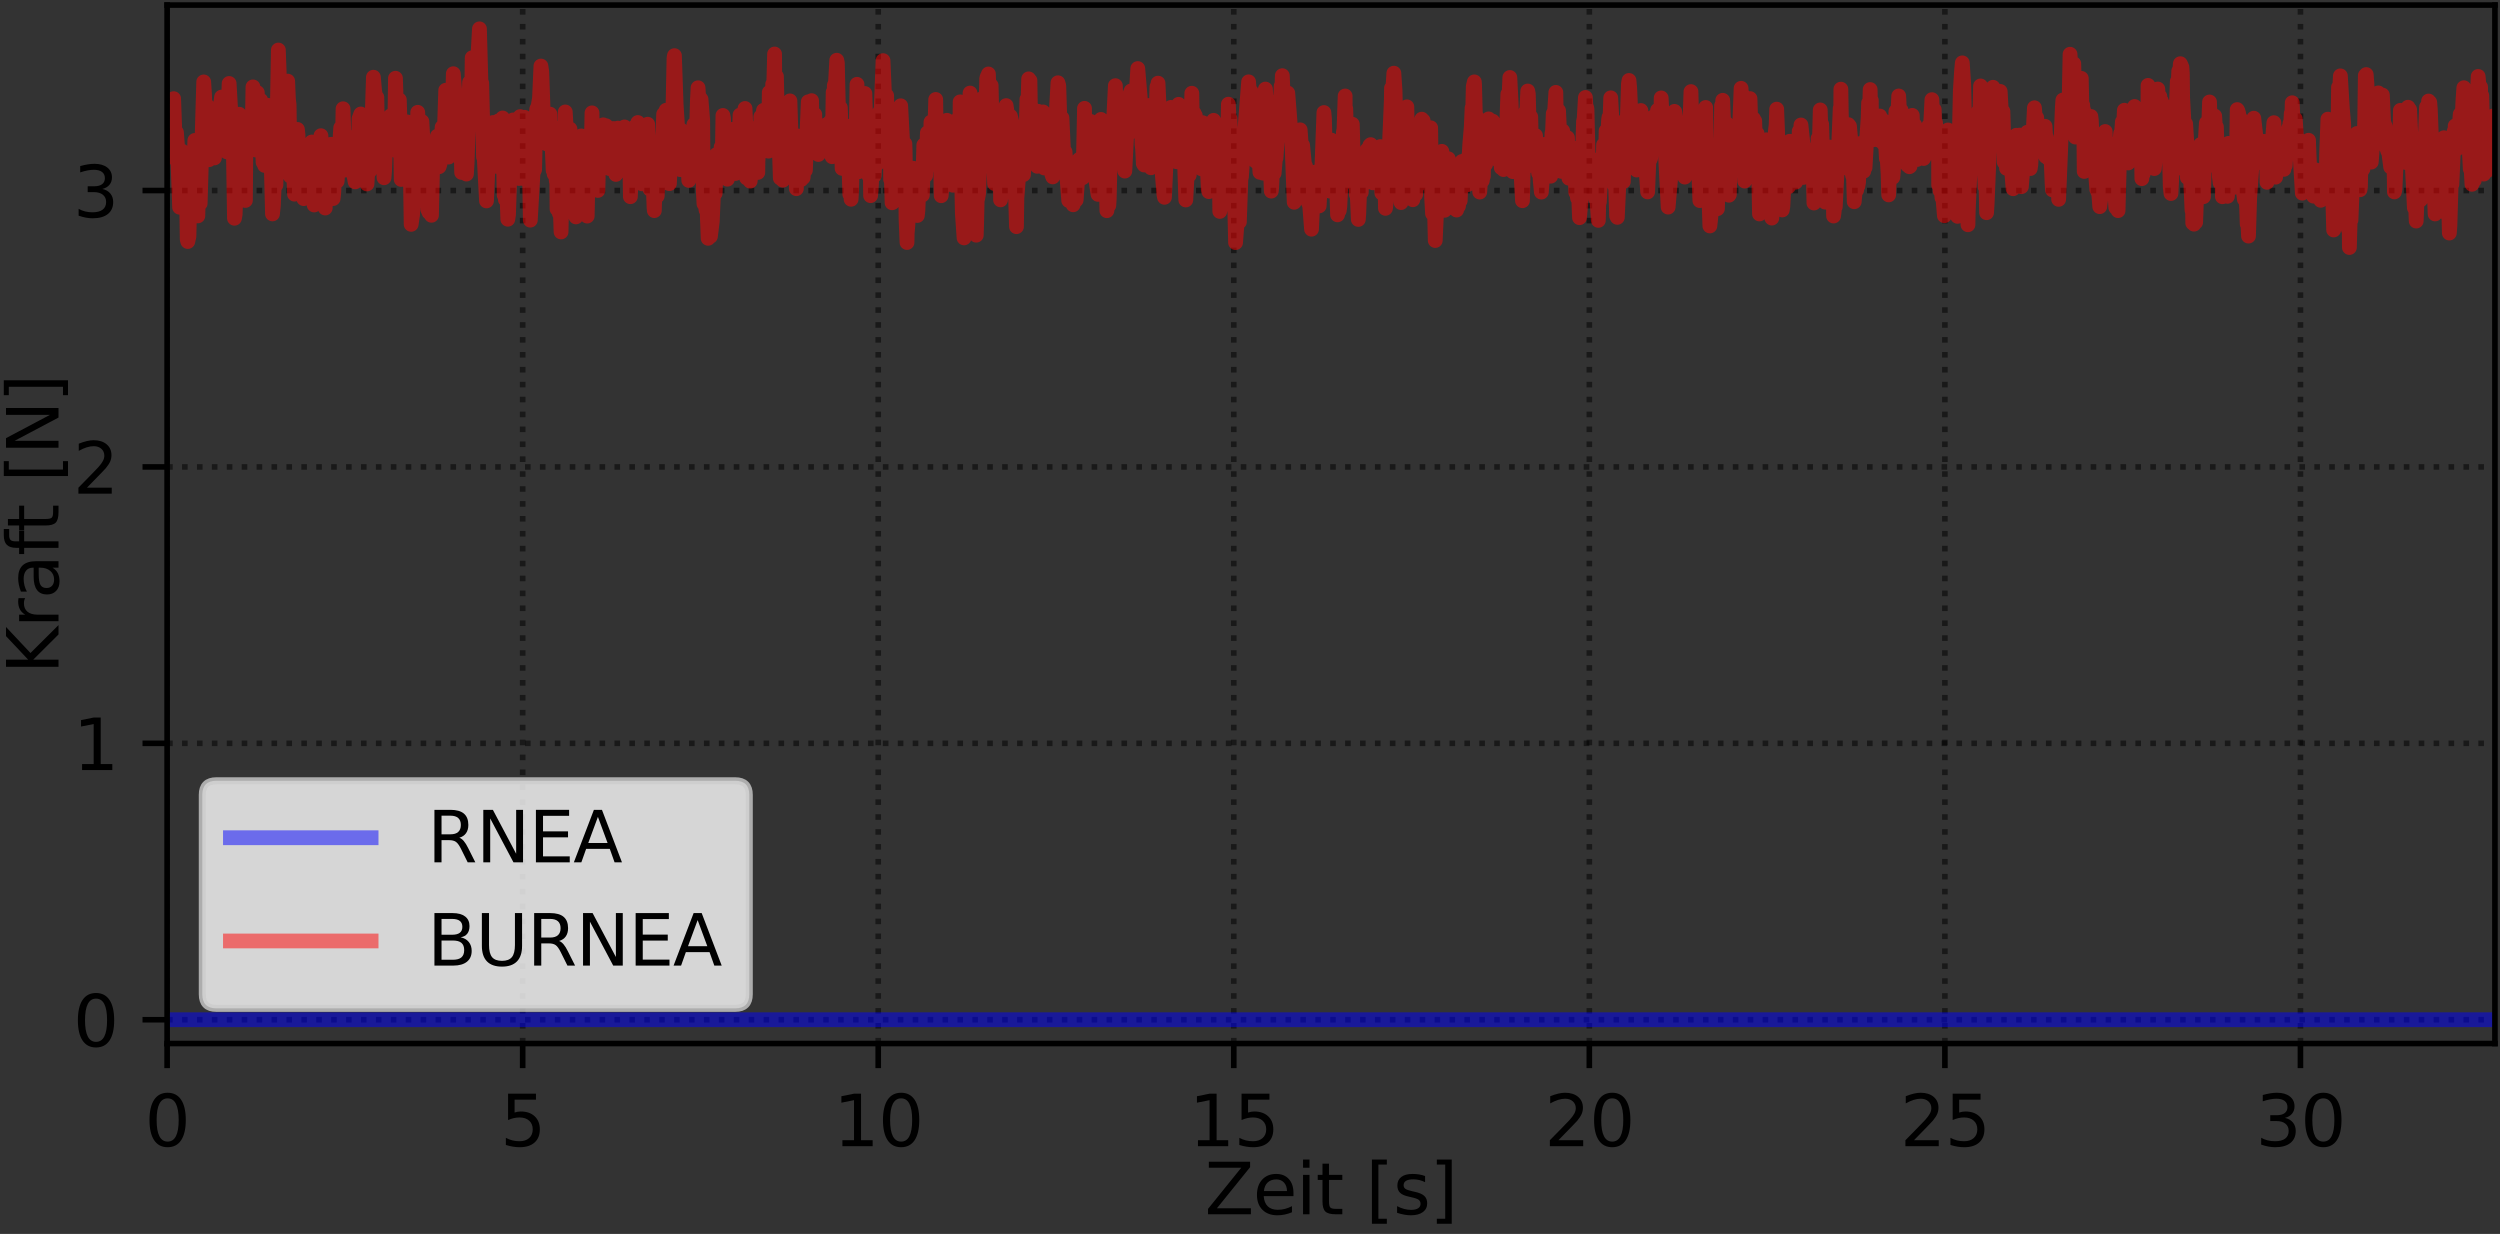 <?xml version="1.0" encoding="utf-8" standalone="no"?>
<!DOCTYPE svg PUBLIC "-//W3C//DTD SVG 1.1//EN"
  "http://www.w3.org/Graphics/SVG/1.1/DTD/svg11.dtd">
<svg xmlns:xlink="http://www.w3.org/1999/xlink" width="355.44pt" height="175.44pt" viewBox="0 0 355.44 175.44" xmlns="http://www.w3.org/2000/svg" version="1.1">
 <rect x="0" y="0" width="355.44" height="175.44" fill="#333333" stroke="none"/>
 <defs>
  <style type="text/css">*{stroke-linejoin: round; stroke-linecap: butt}</style>
 </defs>
 <g id="figure_1">
  <g id="patch_1">
   <path d="M 0 175.44 
L 355.44 175.44 
L 355.44 0 
L 0 0 
L 0 175.44 
z
" style="fill: none"/>
  </g>
  <g id="axes_1">
   <g id="patch_2">
    <path d="M 23.761 148.363 
L 354.72 148.363 
L 354.72 0.72 
L 23.761 0.72 
L 23.761 148.363 
z
" style="fill: none"/>
   </g>
   <g id="matplotlib.axis_1">
    <g id="xtick_1">
     <g id="line2d_1">
      <path d="M 23.761 148.363 
L 23.761 0.72 
" clip-path="url(#p1d53b77082)" style="fill: none; stroke-dasharray: 0.8,1.32; stroke-dashoffset: 0; stroke: #000000; stroke-opacity: 0.5; stroke-width: 0.8"/>
     </g>
     <g id="line2d_2">
      <defs>
       <path id="mc191505418" d="M 0 0 
L 0 3.5 
" style="stroke: #000000; stroke-width: 0.8"/>
      </defs>
      <g>
       <use xlink:href="#mc191505418" x="23.761" y="148.363" style="stroke: #000000; stroke-width: 0.8"/>
      </g>
     </g>
     <g id="text_1">
      <!-- 0 -->
      <g transform="translate(20.579 162.962) scale(0.1 -0.1)">
       <defs>
        <path id="DejaVuSans-30" d="M 2034 4250 
Q 1547 4250 1301 3770 
Q 1056 3291 1056 2328 
Q 1056 1369 1301 889 
Q 1547 409 2034 409 
Q 2525 409 2770 889 
Q 3016 1369 3016 2328 
Q 3016 3291 2770 3770 
Q 2525 4250 2034 4250 
z
M 2034 4750 
Q 2819 4750 3233 4129 
Q 3647 3509 3647 2328 
Q 3647 1150 3233 529 
Q 2819 -91 2034 -91 
Q 1250 -91 836 529 
Q 422 1150 422 2328 
Q 422 3509 836 4129 
Q 1250 4750 2034 4750 
z
" transform="scale(0.016)"/>
       </defs>
       <use xlink:href="#DejaVuSans-30"/>
      </g>
     </g>
    </g>
    <g id="xtick_2">
     <g id="line2d_3">
      <path d="M 74.312 148.363 
L 74.312 0.72 
" clip-path="url(#p1d53b77082)" style="fill: none; stroke-dasharray: 0.8,1.32; stroke-dashoffset: 0; stroke: #000000; stroke-opacity: 0.5; stroke-width: 0.8"/>
     </g>
     <g id="line2d_4">
      <g>
       <use xlink:href="#mc191505418" x="74.312" y="148.363" style="stroke: #000000; stroke-width: 0.8"/>
      </g>
     </g>
     <g id="text_2">
      <!-- 5 -->
      <g transform="translate(71.131 162.962) scale(0.1 -0.1)">
       <defs>
        <path id="DejaVuSans-35" d="M 691 4666 
L 3169 4666 
L 3169 4134 
L 1269 4134 
L 1269 2991 
Q 1406 3038 1543 3061 
Q 1681 3084 1819 3084 
Q 2600 3084 3056 2656 
Q 3513 2228 3513 1497 
Q 3513 744 3044 326 
Q 2575 -91 1722 -91 
Q 1428 -91 1123 -41 
Q 819 9 494 109 
L 494 744 
Q 775 591 1075 516 
Q 1375 441 1709 441 
Q 2250 441 2565 725 
Q 2881 1009 2881 1497 
Q 2881 1984 2565 2268 
Q 2250 2553 1709 2553 
Q 1456 2553 1204 2497 
Q 953 2441 691 2322 
L 691 4666 
z
" transform="scale(0.016)"/>
       </defs>
       <use xlink:href="#DejaVuSans-35"/>
      </g>
     </g>
    </g>
    <g id="xtick_3">
     <g id="line2d_5">
      <path d="M 124.863 148.363 
L 124.863 0.72 
" clip-path="url(#p1d53b77082)" style="fill: none; stroke-dasharray: 0.8,1.32; stroke-dashoffset: 0; stroke: #000000; stroke-opacity: 0.5; stroke-width: 0.8"/>
     </g>
     <g id="line2d_6">
      <g>
       <use xlink:href="#mc191505418" x="124.863" y="148.363" style="stroke: #000000; stroke-width: 0.8"/>
      </g>
     </g>
     <g id="text_3">
      <!-- 10 -->
      <g transform="translate(118.5 162.962) scale(0.1 -0.1)">
       <defs>
        <path id="DejaVuSans-31" d="M 794 531 
L 1825 531 
L 1825 4091 
L 703 3866 
L 703 4441 
L 1819 4666 
L 2450 4666 
L 2450 531 
L 3481 531 
L 3481 0 
L 794 0 
L 794 531 
z
" transform="scale(0.016)"/>
       </defs>
       <use xlink:href="#DejaVuSans-31"/>
       <use xlink:href="#DejaVuSans-30" x="63.623"/>
      </g>
     </g>
    </g>
    <g id="xtick_4">
     <g id="line2d_7">
      <path d="M 175.414 148.363 
L 175.414 0.72 
" clip-path="url(#p1d53b77082)" style="fill: none; stroke-dasharray: 0.8,1.32; stroke-dashoffset: 0; stroke: #000000; stroke-opacity: 0.5; stroke-width: 0.8"/>
     </g>
     <g id="line2d_8">
      <g>
       <use xlink:href="#mc191505418" x="175.414" y="148.363" style="stroke: #000000; stroke-width: 0.8"/>
      </g>
     </g>
     <g id="text_4">
      <!-- 15 -->
      <g transform="translate(169.052 162.962) scale(0.1 -0.1)">
       <use xlink:href="#DejaVuSans-31"/>
       <use xlink:href="#DejaVuSans-35" x="63.623"/>
      </g>
     </g>
    </g>
    <g id="xtick_5">
     <g id="line2d_9">
      <path d="M 225.965 148.363 
L 225.965 0.72 
" clip-path="url(#p1d53b77082)" style="fill: none; stroke-dasharray: 0.8,1.32; stroke-dashoffset: 0; stroke: #000000; stroke-opacity: 0.5; stroke-width: 0.8"/>
     </g>
     <g id="line2d_10">
      <g>
       <use xlink:href="#mc191505418" x="225.965" y="148.363" style="stroke: #000000; stroke-width: 0.8"/>
      </g>
     </g>
     <g id="text_5">
      <!-- 20 -->
      <g transform="translate(219.603 162.962) scale(0.1 -0.1)">
       <defs>
        <path id="DejaVuSans-32" d="M 1228 531 
L 3431 531 
L 3431 0 
L 469 0 
L 469 531 
Q 828 903 1448 1529 
Q 2069 2156 2228 2338 
Q 2531 2678 2651 2914 
Q 2772 3150 2772 3378 
Q 2772 3750 2511 3984 
Q 2250 4219 1831 4219 
Q 1534 4219 1204 4116 
Q 875 4013 500 3803 
L 500 4441 
Q 881 4594 1212 4672 
Q 1544 4750 1819 4750 
Q 2544 4750 2975 4387 
Q 3406 4025 3406 3419 
Q 3406 3131 3298 2873 
Q 3191 2616 2906 2266 
Q 2828 2175 2409 1742 
Q 1991 1309 1228 531 
z
" transform="scale(0.016)"/>
       </defs>
       <use xlink:href="#DejaVuSans-32"/>
       <use xlink:href="#DejaVuSans-30" x="63.623"/>
      </g>
     </g>
    </g>
    <g id="xtick_6">
     <g id="line2d_11">
      <path d="M 276.517 148.363 
L 276.517 0.72 
" clip-path="url(#p1d53b77082)" style="fill: none; stroke-dasharray: 0.8,1.32; stroke-dashoffset: 0; stroke: #000000; stroke-opacity: 0.5; stroke-width: 0.8"/>
     </g>
     <g id="line2d_12">
      <g>
       <use xlink:href="#mc191505418" x="276.517" y="148.363" style="stroke: #000000; stroke-width: 0.8"/>
      </g>
     </g>
     <g id="text_6">
      <!-- 25 -->
      <g transform="translate(270.154 162.962) scale(0.1 -0.1)">
       <use xlink:href="#DejaVuSans-32"/>
       <use xlink:href="#DejaVuSans-35" x="63.623"/>
      </g>
     </g>
    </g>
    <g id="xtick_7">
     <g id="line2d_13">
      <path d="M 327.068 148.363 
L 327.068 0.72 
" clip-path="url(#p1d53b77082)" style="fill: none; stroke-dasharray: 0.8,1.32; stroke-dashoffset: 0; stroke: #000000; stroke-opacity: 0.5; stroke-width: 0.8"/>
     </g>
     <g id="line2d_14">
      <g>
       <use xlink:href="#mc191505418" x="327.068" y="148.363" style="stroke: #000000; stroke-width: 0.8"/>
      </g>
     </g>
     <g id="text_7">
      <!-- 30 -->
      <g transform="translate(320.705 162.962) scale(0.1 -0.1)">
       <defs>
        <path id="DejaVuSans-33" d="M 2597 2516 
Q 3050 2419 3304 2112 
Q 3559 1806 3559 1356 
Q 3559 666 3084 287 
Q 2609 -91 1734 -91 
Q 1441 -91 1130 -33 
Q 819 25 488 141 
L 488 750 
Q 750 597 1062 519 
Q 1375 441 1716 441 
Q 2309 441 2620 675 
Q 2931 909 2931 1356 
Q 2931 1769 2642 2001 
Q 2353 2234 1838 2234 
L 1294 2234 
L 1294 2753 
L 1863 2753 
Q 2328 2753 2575 2939 
Q 2822 3125 2822 3475 
Q 2822 3834 2567 4026 
Q 2313 4219 1838 4219 
Q 1578 4219 1281 4162 
Q 984 4106 628 3988 
L 628 4550 
Q 988 4650 1302 4700 
Q 1616 4750 1894 4750 
Q 2613 4750 3031 4423 
Q 3450 4097 3450 3541 
Q 3450 3153 3228 2886 
Q 3006 2619 2597 2516 
z
" transform="scale(0.016)"/>
       </defs>
       <use xlink:href="#DejaVuSans-33"/>
       <use xlink:href="#DejaVuSans-30" x="63.623"/>
      </g>
     </g>
    </g>
    <g id="text_8">
     <!-- Zeit [s] -->
     <g transform="translate(171.294 172.64) scale(0.1 -0.1)">
      <defs>
       <path id="DejaVuSans-5a" d="M 359 4666 
L 4025 4666 
L 4025 4184 
L 1075 531 
L 4097 531 
L 4097 0 
L 288 0 
L 288 481 
L 3238 4134 
L 359 4134 
L 359 4666 
z
" transform="scale(0.016)"/>
       <path id="DejaVuSans-65" d="M 3597 1894 
L 3597 1613 
L 953 1613 
Q 991 1019 1311 708 
Q 1631 397 2203 397 
Q 2534 397 2845 478 
Q 3156 559 3463 722 
L 3463 178 
Q 3153 47 2828 -22 
Q 2503 -91 2169 -91 
Q 1331 -91 842 396 
Q 353 884 353 1716 
Q 353 2575 817 3079 
Q 1281 3584 2069 3584 
Q 2775 3584 3186 3129 
Q 3597 2675 3597 1894 
z
M 3022 2063 
Q 3016 2534 2758 2815 
Q 2500 3097 2075 3097 
Q 1594 3097 1305 2825 
Q 1016 2553 972 2059 
L 3022 2063 
z
" transform="scale(0.016)"/>
       <path id="DejaVuSans-69" d="M 603 3500 
L 1178 3500 
L 1178 0 
L 603 0 
L 603 3500 
z
M 603 4863 
L 1178 4863 
L 1178 4134 
L 603 4134 
L 603 4863 
z
" transform="scale(0.016)"/>
       <path id="DejaVuSans-74" d="M 1172 4494 
L 1172 3500 
L 2356 3500 
L 2356 3053 
L 1172 3053 
L 1172 1153 
Q 1172 725 1289 603 
Q 1406 481 1766 481 
L 2356 481 
L 2356 0 
L 1766 0 
Q 1100 0 847 248 
Q 594 497 594 1153 
L 594 3053 
L 172 3053 
L 172 3500 
L 594 3500 
L 594 4494 
L 1172 4494 
z
" transform="scale(0.016)"/>
       <path id="DejaVuSans-20" transform="scale(0.016)"/>
       <path id="DejaVuSans-5b" d="M 550 4863 
L 1875 4863 
L 1875 4416 
L 1125 4416 
L 1125 -397 
L 1875 -397 
L 1875 -844 
L 550 -844 
L 550 4863 
z
" transform="scale(0.016)"/>
       <path id="DejaVuSans-73" d="M 2834 3397 
L 2834 2853 
Q 2591 2978 2328 3040 
Q 2066 3103 1784 3103 
Q 1356 3103 1142 2972 
Q 928 2841 928 2578 
Q 928 2378 1081 2264 
Q 1234 2150 1697 2047 
L 1894 2003 
Q 2506 1872 2764 1633 
Q 3022 1394 3022 966 
Q 3022 478 2636 193 
Q 2250 -91 1575 -91 
Q 1294 -91 989 -36 
Q 684 19 347 128 
L 347 722 
Q 666 556 975 473 
Q 1284 391 1588 391 
Q 1994 391 2212 530 
Q 2431 669 2431 922 
Q 2431 1156 2273 1281 
Q 2116 1406 1581 1522 
L 1381 1569 
Q 847 1681 609 1914 
Q 372 2147 372 2553 
Q 372 3047 722 3315 
Q 1072 3584 1716 3584 
Q 2034 3584 2315 3537 
Q 2597 3491 2834 3397 
z
" transform="scale(0.016)"/>
       <path id="DejaVuSans-5d" d="M 1947 4863 
L 1947 -844 
L 622 -844 
L 622 -397 
L 1369 -397 
L 1369 4416 
L 622 4416 
L 622 4863 
L 1947 4863 
z
" transform="scale(0.016)"/>
      </defs>
      <use xlink:href="#DejaVuSans-5a"/>
      <use xlink:href="#DejaVuSans-65" x="68.506"/>
      <use xlink:href="#DejaVuSans-69" x="130.029"/>
      <use xlink:href="#DejaVuSans-74" x="157.812"/>
      <use xlink:href="#DejaVuSans-20" x="197.021"/>
      <use xlink:href="#DejaVuSans-5b" x="228.809"/>
      <use xlink:href="#DejaVuSans-73" x="267.822"/>
      <use xlink:href="#DejaVuSans-5d" x="319.922"/>
     </g>
    </g>
   </g>
   <g id="matplotlib.axis_2">
    <g id="ytick_1">
     <g id="line2d_15">
      <path d="M 23.761 144.982 
L 354.72 144.982 
" clip-path="url(#p1d53b77082)" style="fill: none; stroke-dasharray: 0.8,1.32; stroke-dashoffset: 0; stroke: #000000; stroke-opacity: 0.5; stroke-width: 0.8"/>
     </g>
     <g id="line2d_16">
      <defs>
       <path id="m0b8b98c2c4" d="M 0 0 
L -3.5 0 
" style="stroke: #000000; stroke-width: 0.8"/>
      </defs>
      <g>
       <use xlink:href="#m0b8b98c2c4" x="23.761" y="144.982" style="stroke: #000000; stroke-width: 0.8"/>
      </g>
     </g>
     <g id="text_9">
      <!-- 0 -->
      <g transform="translate(10.398 148.781) scale(0.1 -0.1)">
       <use xlink:href="#DejaVuSans-30"/>
      </g>
     </g>
    </g>
    <g id="ytick_2">
     <g id="line2d_17">
      <path d="M 23.761 105.685 
L 354.72 105.685 
" clip-path="url(#p1d53b77082)" style="fill: none; stroke-dasharray: 0.8,1.32; stroke-dashoffset: 0; stroke: #000000; stroke-opacity: 0.5; stroke-width: 0.8"/>
     </g>
     <g id="line2d_18">
      <g>
       <use xlink:href="#m0b8b98c2c4" x="23.761" y="105.685" style="stroke: #000000; stroke-width: 0.8"/>
      </g>
     </g>
     <g id="text_10">
      <!-- 1 -->
      <g transform="translate(10.398 109.484) scale(0.1 -0.1)">
       <use xlink:href="#DejaVuSans-31"/>
      </g>
     </g>
    </g>
    <g id="ytick_3">
     <g id="line2d_19">
      <path d="M 23.761 66.388 
L 354.72 66.388 
" clip-path="url(#p1d53b77082)" style="fill: none; stroke-dasharray: 0.8,1.32; stroke-dashoffset: 0; stroke: #000000; stroke-opacity: 0.5; stroke-width: 0.8"/>
     </g>
     <g id="line2d_20">
      <g>
       <use xlink:href="#m0b8b98c2c4" x="23.761" y="66.388" style="stroke: #000000; stroke-width: 0.8"/>
      </g>
     </g>
     <g id="text_11">
      <!-- 2 -->
      <g transform="translate(10.398 70.187) scale(0.1 -0.1)">
       <use xlink:href="#DejaVuSans-32"/>
      </g>
     </g>
    </g>
    <g id="ytick_4">
     <g id="line2d_21">
      <path d="M 23.761 27.091 
L 354.72 27.091 
" clip-path="url(#p1d53b77082)" style="fill: none; stroke-dasharray: 0.8,1.32; stroke-dashoffset: 0; stroke: #000000; stroke-opacity: 0.5; stroke-width: 0.8"/>
     </g>
     <g id="line2d_22">
      <g>
       <use xlink:href="#m0b8b98c2c4" x="23.761" y="27.091" style="stroke: #000000; stroke-width: 0.8"/>
      </g>
     </g>
     <g id="text_12">
      <!-- 3 -->
      <g transform="translate(10.398 30.89) scale(0.1 -0.1)">
       <use xlink:href="#DejaVuSans-33"/>
      </g>
     </g>
    </g>
    <g id="text_13">
     <!-- Kraft [N] -->
     <g transform="translate(8.318 95.804) rotate(-90) scale(0.1 -0.1)">
      <defs>
       <path id="DejaVuSans-4b" d="M 628 4666 
L 1259 4666 
L 1259 2694 
L 3353 4666 
L 4166 4666 
L 1850 2491 
L 4331 0 
L 3500 0 
L 1259 2247 
L 1259 0 
L 628 0 
L 628 4666 
z
" transform="scale(0.016)"/>
       <path id="DejaVuSans-72" d="M 2631 2963 
Q 2534 3019 2420 3045 
Q 2306 3072 2169 3072 
Q 1681 3072 1420 2755 
Q 1159 2438 1159 1844 
L 1159 0 
L 581 0 
L 581 3500 
L 1159 3500 
L 1159 2956 
Q 1341 3275 1631 3429 
Q 1922 3584 2338 3584 
Q 2397 3584 2469 3576 
Q 2541 3569 2628 3553 
L 2631 2963 
z
" transform="scale(0.016)"/>
       <path id="DejaVuSans-61" d="M 2194 1759 
Q 1497 1759 1228 1600 
Q 959 1441 959 1056 
Q 959 750 1161 570 
Q 1363 391 1709 391 
Q 2188 391 2477 730 
Q 2766 1069 2766 1631 
L 2766 1759 
L 2194 1759 
z
M 3341 1997 
L 3341 0 
L 2766 0 
L 2766 531 
Q 2569 213 2275 61 
Q 1981 -91 1556 -91 
Q 1019 -91 701 211 
Q 384 513 384 1019 
Q 384 1609 779 1909 
Q 1175 2209 1959 2209 
L 2766 2209 
L 2766 2266 
Q 2766 2663 2505 2880 
Q 2244 3097 1772 3097 
Q 1472 3097 1187 3025 
Q 903 2953 641 2809 
L 641 3341 
Q 956 3463 1253 3523 
Q 1550 3584 1831 3584 
Q 2591 3584 2966 3190 
Q 3341 2797 3341 1997 
z
" transform="scale(0.016)"/>
       <path id="DejaVuSans-66" d="M 2375 4863 
L 2375 4384 
L 1825 4384 
Q 1516 4384 1395 4259 
Q 1275 4134 1275 3809 
L 1275 3500 
L 2222 3500 
L 2222 3053 
L 1275 3053 
L 1275 0 
L 697 0 
L 697 3053 
L 147 3053 
L 147 3500 
L 697 3500 
L 697 3744 
Q 697 4328 969 4595 
Q 1241 4863 1831 4863 
L 2375 4863 
z
" transform="scale(0.016)"/>
       <path id="DejaVuSans-4e" d="M 628 4666 
L 1478 4666 
L 3547 763 
L 3547 4666 
L 4159 4666 
L 4159 0 
L 3309 0 
L 1241 3903 
L 1241 0 
L 628 0 
L 628 4666 
z
" transform="scale(0.016)"/>
      </defs>
      <use xlink:href="#DejaVuSans-4b"/>
      <use xlink:href="#DejaVuSans-72" x="65.576"/>
      <use xlink:href="#DejaVuSans-61" x="106.689"/>
      <use xlink:href="#DejaVuSans-66" x="167.969"/>
      <use xlink:href="#DejaVuSans-74" x="201.424"/>
      <use xlink:href="#DejaVuSans-20" x="240.633"/>
      <use xlink:href="#DejaVuSans-5b" x="272.42"/>
      <use xlink:href="#DejaVuSans-4e" x="311.434"/>
      <use xlink:href="#DejaVuSans-5d" x="386.238"/>
     </g>
    </g>
   </g>
   <g id="line2d_23">
    <path d="M 23.761 144.982 
L 354.72 144.982 
L 354.72 144.982 
" clip-path="url(#p1d53b77082)" style="fill: none; stroke: #0000ff; stroke-opacity: 0.5; stroke-width: 2.1; stroke-linecap: square"/>
   </g>
   <g id="line2d_24">
    <path d="M 23.761 21.208 
L 23.823 21.183 
L 23.936 20.083 
L 24.007 22.346 
L 24.132 19.09 
L 24.193 20.252 
L 24.277 21.626 
L 24.415 16.686 
L 24.497 18.199 
L 24.688 14.029 
L 24.925 20.689 
L 25.006 21.958 
L 25.088 18.82 
L 25.211 20.416 
L 25.536 29.462 
L 25.881 21.479 
L 26.085 24.45 
L 26.21 24.074 
L 26.372 26.461 
L 26.514 27.451 
L 26.616 34.037 
L 26.699 34.338 
L 26.862 33.604 
L 27.125 22.915 
L 27.206 23.33 
L 27.279 24.956 
L 27.288 23.739 
L 27.616 22.057 
L 27.703 19.961 
L 27.882 29.971 
L 28.046 29.205 
L 28.127 30.698 
L 28.29 24.603 
L 28.459 28.93 
L 28.962 11.648 
L 29.086 13.562 
L 29.133 16.596 
L 29.211 14.622 
L 29.312 14.945 
L 29.393 17.459 
L 29.557 15.145 
L 29.721 22.707 
L 29.969 18.849 
L 30.067 19.845 
L 30.231 16.16 
L 30.488 22.452 
L 30.74 17.23 
L 30.919 16.626 
L 31.149 20.862 
L 31.413 14.446 
L 31.504 13.802 
L 31.657 19.052 
L 31.739 17.03 
L 31.822 18.542 
L 31.909 17.761 
L 32.007 15.221 
L 32.168 20.409 
L 32.253 21.593 
L 32.415 16.361 
L 32.578 11.868 
L 32.883 17.169 
L 32.945 20.4 
L 33.006 15.847 
L 33.148 19.31 
L 33.333 31.03 
L 33.433 30.465 
L 33.677 24.108 
L 33.865 21.507 
L 34.013 16.243 
L 34.437 20.284 
L 34.517 18.996 
L 34.605 19.625 
L 34.705 23.259 
L 34.788 25.635 
L 34.877 24.772 
L 34.891 28.499 
L 34.954 21.407 
L 35.052 21.549 
L 35.199 18.842 
L 35.305 20.12 
L 35.384 19.712 
L 35.454 20.404 
L 35.646 18.943 
L 35.721 19.401 
L 35.821 20.024 
L 35.84 19.55 
L 35.966 12.353 
L 36.082 16.8 
L 36.083 16.76 
L 36.398 21.332 
L 36.583 13.169 
L 36.845 20.35 
L 36.906 18.794 
L 37.072 14.255 
L 37.213 17.364 
L 37.403 23.065 
L 37.518 22.713 
L 37.621 23.52 
L 37.724 21.248 
L 37.857 22.9 
L 37.918 21.997 
L 38.109 14.979 
L 38.261 17.684 
L 38.334 15.549 
L 38.395 16.423 
L 38.74 30.415 
L 38.864 29.253 
L 39.036 25.188 
L 39.148 25.579 
L 39.229 26.297 
L 39.576 7.114 
L 40.085 20.732 
L 40.291 16.456 
L 40.35 17.707 
L 40.432 17.665 
L 40.513 18.67 
L 40.698 14.45 
L 40.9 11.532 
L 41.009 14.117 
L 41.103 14.88 
L 41.266 25.035 
L 41.383 22.339 
L 41.43 23.198 
L 41.638 24.237 
L 41.696 23.079 
L 41.872 27.605 
L 42.082 21.2 
L 42.143 21.346 
L 42.287 18.401 
L 42.367 19.157 
L 42.531 24.262 
L 42.715 20.808 
L 42.878 26.05 
L 43 24.466 
L 43.062 27.925 
L 43.183 28.241 
L 43.227 26.656 
L 43.367 26.187 
L 43.428 25.333 
L 43.489 26.404 
L 43.632 24.857 
L 43.816 21.993 
L 44.023 23.543 
L 44.147 20.833 
L 44.249 22.399 
L 44.321 20.194 
L 44.406 22.232 
L 44.55 21.634 
L 44.663 29.143 
L 44.744 28.504 
L 45.163 23.342 
L 45.217 24.475 
L 45.236 23.715 
L 45.318 23.811 
L 45.509 22.347 
L 45.629 19.294 
L 45.746 21.317 
L 45.912 26.085 
L 46.238 29.576 
L 46.485 21.678 
L 46.503 22.821 
L 46.584 21.788 
L 46.747 24.282 
L 46.869 22.967 
L 46.935 23.035 
L 47.013 22.755 
L 47.079 20.516 
L 47.201 21.467 
L 47.22 21.169 
L 47.364 28.229 
L 47.446 27.48 
L 47.505 26.346 
L 47.67 25.458 
L 47.79 20.983 
L 47.935 25.772 
L 48.444 18.154 
L 48.628 23.031 
L 48.774 15.463 
L 48.872 18.628 
L 49.014 19.035 
L 49.117 20.113 
L 49.136 24.177 
L 49.567 22.974 
L 50.012 23.058 
L 50.488 25.856 
L 50.932 22.995 
L 51.051 16.856 
L 51.297 16.209 
L 51.603 25.549 
L 51.625 23.748 
L 51.806 19.361 
L 51.869 20.252 
L 51.888 22.702 
L 52.175 26.153 
L 52.459 21.884 
L 52.561 24.331 
L 52.732 22.287 
L 53.091 10.979 
L 53.253 12.871 
L 53.445 14.038 
L 53.559 14.372 
L 53.58 13.841 
L 53.745 23.382 
L 53.906 18.194 
L 53.989 18.493 
L 54.191 20.516 
L 54.298 20.242 
L 54.354 18.866 
L 54.6 25.271 
L 54.676 24.325 
L 54.923 17.846 
L 55.028 19.143 
L 55.084 21.523 
L 55.166 21.375 
L 55.534 16.468 
L 55.757 21.283 
L 55.858 20.607 
L 56.021 21.075 
L 56.125 18.084 
L 56.225 11.125 
L 56.285 12.803 
L 56.449 21.491 
L 56.776 14.196 
L 56.941 19.695 
L 57.041 25.511 
L 57.204 19.174 
L 57.286 19.549 
L 57.366 23.742 
L 57.448 22.785 
L 57.59 20.003 
L 57.61 20.68 
L 57.714 20.393 
L 57.888 19.442 
L 57.888 17.33 
L 57.988 20.443 
L 58.064 21.14 
L 58.163 21.015 
L 58.294 21.381 
L 58.456 31.899 
L 58.658 30.547 
L 58.862 25.532 
L 58.882 27.357 
L 58.963 25.129 
L 59.047 23.5 
L 59.147 25.594 
L 59.391 15.968 
L 59.614 20.153 
L 59.637 20.181 
L 59.985 17.278 
L 60.144 20.083 
L 60.311 23.595 
L 60.532 21.152 
L 60.577 22.172 
L 60.817 29.762 
L 61.002 30.202 
L 61.207 25.406 
L 61.347 30.607 
L 61.572 20.801 
L 61.827 21.677 
L 62.003 20.867 
L 62.06 22.304 
L 62.183 19.354 
L 62.388 23.171 
L 62.429 23.704 
L 62.511 23.473 
L 62.631 22.962 
L 62.859 18.073 
L 63.003 19.478 
L 63.088 21.491 
L 63.37 12.83 
L 63.495 13.061 
L 63.616 19.575 
L 63.676 19.162 
L 63.778 22.333 
L 63.898 20.935 
L 63.945 18.986 
L 64.106 21.983 
L 64.188 20.924 
L 64.452 10.48 
L 65.444 22.577 
L 65.535 19.15 
L 65.634 24.52 
L 65.766 21.768 
L 65.803 22.124 
L 65.924 22.933 
L 65.961 21.757 
L 66.044 21.898 
L 66.316 24.747 
L 66.414 23.196 
L 66.766 11.706 
L 66.882 14.533 
L 66.984 13.607 
L 67.088 11.591 
L 67.134 8.206 
L 67.249 8.927 
L 67.31 10.699 
L 67.464 10.667 
L 67.515 8.16 
L 67.636 9.308 
L 67.656 11.23 
L 67.788 10.841 
L 68.167 4.101 
L 68.412 12.902 
L 68.492 11.816 
L 68.742 22.317 
L 68.843 22.402 
L 69.168 28.564 
L 69.598 18.842 
L 69.68 21.952 
L 69.742 20.568 
L 70.109 17.415 
L 70.174 20.046 
L 70.274 19.655 
L 70.394 18.883 
L 70.517 22.553 
L 70.599 23.655 
L 70.681 22.731 
L 70.885 17.183 
L 70.945 20.776 
L 71.03 19.62 
L 71.089 22.073 
L 71.234 23.379 
L 71.375 17.344 
L 71.461 16.775 
L 71.681 27.744 
L 71.828 27.818 
L 71.848 28.377 
L 72.032 26.27 
L 72.197 31.169 
L 72.297 30.522 
L 72.703 18.259 
L 72.785 18.216 
L 72.954 17.049 
L 73.03 17.099 
L 73.132 18.239 
L 73.294 17.674 
L 73.465 22.391 
L 73.547 19.568 
L 73.631 23.274 
L 73.79 25.378 
L 73.95 16.578 
L 74.031 18.524 
L 74.153 22.119 
L 74.214 20.713 
L 74.397 25.383 
L 74.56 16.676 
L 74.764 22.514 
L 74.887 20.2 
L 74.972 22.575 
L 75.06 21.998 
L 75.204 19.774 
L 75.398 31.3 
L 75.825 23.849 
L 75.909 24.339 
L 76.01 24.116 
L 76.174 17.039 
L 76.315 15.509 
L 76.499 15.126 
L 76.702 14 
L 76.906 9.393 
L 77.029 10.243 
L 77.297 17.889 
L 77.377 18.693 
L 77.507 17.08 
L 77.745 20.464 
L 77.949 20.419 
L 78.193 16.227 
L 78.276 19.824 
L 78.373 17.729 
L 78.644 24.229 
L 78.691 23.052 
L 78.788 24.746 
L 78.929 23.713 
L 79.093 25.733 
L 79.156 25.348 
L 79.198 29.716 
L 79.263 27.346 
L 79.361 25.364 
L 79.526 30.338 
L 79.605 28.094 
L 79.769 32.977 
L 79.853 29.235 
L 80.041 24.463 
L 80.196 28.21 
L 80.367 15.917 
L 80.705 21.555 
L 80.788 22.657 
L 80.868 22.26 
L 81.034 18.337 
L 81.295 29.211 
L 81.378 26.332 
L 81.624 28.705 
L 81.707 27.292 
L 81.887 30.838 
L 81.969 29.938 
L 82.131 23.523 
L 82.213 22.317 
L 82.294 24.565 
L 82.642 19.327 
L 82.723 21.789 
L 82.805 20.945 
L 83.069 26.675 
L 83.151 21.768 
L 83.313 28.241 
L 83.395 27.53 
L 83.487 30.72 
L 83.641 23.416 
L 83.724 24.62 
L 83.846 23.434 
L 83.905 21.514 
L 83.99 24.315 
L 84.169 16.046 
L 84.232 20.668 
L 84.322 18.595 
L 84.496 23.762 
L 84.578 22.057 
L 84.662 22.759 
L 84.823 22.259 
L 85.008 27.076 
L 85.172 19.902 
L 85.335 21.094 
L 85.429 21.547 
L 85.455 21.469 
L 85.498 20.551 
L 85.666 22.735 
L 85.768 17.75 
L 85.927 18.794 
L 86.009 22.032 
L 86.172 17.878 
L 86.377 22.326 
L 86.438 20.522 
L 86.642 23.966 
L 86.764 20.455 
L 86.928 22.19 
L 87.054 22.794 
L 87.199 18.273 
L 87.565 24.799 
L 87.604 24.407 
L 87.87 18.216 
L 87.89 21.037 
L 88.094 23.972 
L 88.238 19.712 
L 88.301 19.107 
L 88.404 19.365 
L 88.606 24.061 
L 88.686 23.639 
L 88.789 18.048 
L 88.892 18.156 
L 88.953 23.942 
L 88.972 21.069 
L 89.054 19.207 
L 89.258 22.354 
L 89.379 20.753 
L 89.46 24.397 
L 89.543 22.76 
L 89.624 27.966 
L 89.848 22.905 
L 89.932 24.913 
L 90.032 24.001 
L 90.196 20.049 
L 90.273 18.02 
L 90.299 19.23 
L 90.42 19.496 
L 90.685 17.42 
L 90.725 18.052 
L 90.848 19.925 
L 90.986 20.327 
L 91.285 26.135 
L 91.356 22.304 
L 91.521 25.212 
L 91.687 19.656 
L 91.826 22.793 
L 91.91 23.272 
L 92.081 17.663 
L 92.157 19.721 
L 92.338 22.885 
L 92.42 26.906 
L 92.508 26.902 
L 92.665 23.152 
L 92.786 23.809 
L 92.989 29.553 
L 93.03 29.946 
L 93.277 22.643 
L 93.439 27.878 
L 93.501 26.828 
L 93.666 24.768 
L 93.705 20.949 
L 93.792 21.993 
L 93.927 22.449 
L 94.05 22.116 
L 94.136 22.235 
L 94.355 16.23 
L 94.439 16.307 
L 94.518 16.045 
L 94.565 19.908 
L 94.642 17.413 
L 94.705 15.673 
L 94.87 19.779 
L 95.072 26.075 
L 95.174 26.109 
L 95.684 15.193 
L 95.826 8.275 
L 95.889 7.911 
L 96.132 14.889 
L 96.723 24.115 
L 96.887 18.532 
L 96.967 20.648 
L 97.05 19.878 
L 97.395 22.401 
L 97.498 23.784 
L 97.579 21.291 
L 97.641 24.47 
L 97.743 24.025 
L 97.827 23.574 
L 97.927 25.65 
L 98.029 24.691 
L 98.236 20.403 
L 98.397 21.348 
L 98.661 17.698 
L 98.823 21.951 
L 98.933 22.036 
L 99.154 14.221 
L 99.246 12.479 
L 99.497 16.42 
L 99.579 13.989 
L 99.669 14.121 
L 99.905 17.077 
L 99.99 27.115 
L 100.089 28.985 
L 100.17 28.408 
L 100.386 29.865 
L 100.421 28.685 
L 100.497 28.953 
L 100.68 33.881 
L 100.762 32.967 
L 100.844 28.873 
L 100.925 30.176 
L 101.006 33.604 
L 101.27 31.484 
L 101.598 23.785 
L 101.679 27.49 
L 101.879 21.963 
L 101.942 23.737 
L 102.025 23.642 
L 102.106 23.655 
L 102.273 23.008 
L 102.435 25.346 
L 102.535 20.893 
L 102.618 22.868 
L 102.697 21.849 
L 102.785 16.414 
L 102.862 16.837 
L 103.114 23.145 
L 103.19 21.276 
L 103.298 21.367 
L 103.417 25.479 
L 103.454 25.209 
L 103.616 24.799 
L 103.7 19.821 
L 103.719 20.942 
L 103.782 21.927 
L 103.966 18.874 
L 104.048 20.543 
L 104.151 19.842 
L 104.209 18.384 
L 104.555 24.668 
L 104.643 22.862 
L 104.722 24.536 
L 104.846 24.315 
L 104.979 23.707 
L 105.213 16.354 
L 105.294 16.971 
L 105.456 17.03 
L 105.496 19.06 
L 105.57 18.741 
L 105.64 16.076 
L 105.803 16.427 
L 105.924 15.421 
L 106.03 17.7 
L 106.15 25.302 
L 106.333 24.712 
L 106.423 22.667 
L 106.578 25.051 
L 106.659 25.754 
L 106.843 24.097 
L 107.01 18.276 
L 107.071 20.011 
L 107.149 18.727 
L 107.251 20.04 
L 107.333 22.704 
L 107.496 19.002 
L 107.741 24.519 
L 107.761 22.923 
L 107.987 19.772 
L 108.108 20.079 
L 108.169 16.592 
L 108.26 18.13 
L 108.331 17.769 
L 108.552 15.686 
L 108.76 18.567 
L 108.923 16.647 
L 109.045 18.656 
L 109.127 17.432 
L 109.25 21.489 
L 109.372 13.131 
L 109.434 14.978 
L 109.514 17.101 
L 109.597 14.018 
L 109.7 15.951 
L 109.861 11.95 
L 109.964 13.617 
L 110.126 7.68 
L 110.146 10.548 
L 110.276 15.457 
L 110.391 10.857 
L 110.616 20.705 
L 110.737 20.973 
L 110.778 20.326 
L 110.942 25.325 
L 111.124 22.205 
L 111.307 25.621 
L 111.719 17.176 
L 111.799 17.473 
L 112.003 21.53 
L 112.043 19.258 
L 112.166 19.74 
L 112.308 14.343 
L 112.573 22.375 
L 112.675 22.343 
L 112.718 19.602 
L 112.818 20.102 
L 112.899 24.95 
L 112.981 22.17 
L 113.145 22.337 
L 113.222 26.825 
L 113.238 26.367 
L 113.422 19.335 
L 113.591 24.921 
L 113.734 19.661 
L 113.916 25.527 
L 114.08 23.228 
L 114.141 23.362 
L 114.186 25.255 
L 114.263 24.447 
L 114.426 21.23 
L 114.509 24.21 
L 114.917 14.47 
L 114.998 14.849 
L 115.1 18.452 
L 115.167 17.199 
L 115.387 14.31 
L 115.428 16.324 
L 115.533 16.194 
L 115.617 19.18 
L 115.836 16.262 
L 115.9 20.561 
L 116.102 18.813 
L 116.185 20.016 
L 116.274 19.27 
L 116.348 21.965 
L 116.432 18.938 
L 116.51 20.193 
L 116.593 20.103 
L 116.778 19.25 
L 116.86 20.149 
L 116.94 18.953 
L 117.022 20.967 
L 117.266 19.274 
L 117.39 19.098 
L 117.473 17.743 
L 117.554 17.909 
L 117.636 18.855 
L 117.73 18.639 
L 117.782 21.594 
L 117.859 19.798 
L 117.943 19.133 
L 118.045 17.302 
L 118.31 22.28 
L 118.454 13.101 
L 118.536 15.418 
L 118.623 12.122 
L 118.638 20.199 
L 118.719 11.857 
L 118.783 11.867 
L 118.966 8.565 
L 119.052 8.944 
L 119.29 19.184 
L 119.376 16.123 
L 119.475 15.3 
L 119.638 19.688 
L 119.727 23.94 
L 119.809 22.409 
L 119.963 21.808 
L 120.004 17.864 
L 120.065 20.213 
L 120.168 17.845 
L 120.231 18.342 
L 120.395 23.247 
L 120.558 18.975 
L 120.823 27.626 
L 120.965 25.42 
L 121.006 28.331 
L 121.088 26.903 
L 121.229 20.393 
L 121.393 24.422 
L 121.596 20.259 
L 121.703 20.151 
L 121.844 11.987 
L 122.068 24.42 
L 122.166 19.055 
L 122.263 19.703 
L 122.41 15.251 
L 122.697 20.492 
L 122.798 21.172 
L 122.961 13.293 
L 123.292 23.68 
L 123.348 24.539 
L 123.464 22.901 
L 123.574 25.062 
L 123.593 24.828 
L 123.735 24.097 
L 123.777 27.819 
L 123.858 27.003 
L 124.042 23.276 
L 124.123 23.837 
L 124.186 22.697 
L 124.286 24.975 
L 124.449 21.509 
L 124.594 22.525 
L 124.696 20.852 
L 124.714 23.299 
L 124.798 22.877 
L 125.102 15.855 
L 125.204 17.605 
L 125.547 8.62 
L 125.873 16.274 
L 126.056 13.581 
L 126.283 22.522 
L 126.3 22.466 
L 126.421 22.901 
L 126.483 21.819 
L 126.549 22.884 
L 126.564 19.053 
L 126.626 25.517 
L 126.731 25.401 
L 126.832 28.829 
L 126.892 28.807 
L 127.116 22.795 
L 127.224 24.991 
L 127.403 23.386 
L 127.487 18.51 
L 127.55 19.089 
L 127.681 18.754 
L 127.75 19.326 
L 127.834 21.683 
L 128.056 15.042 
L 128.445 22.387 
L 128.651 20.437 
L 128.689 21.396 
L 128.823 31.346 
L 128.954 34.479 
L 128.979 33.175 
L 129.078 32.041 
L 129.322 26.875 
L 129.505 30.625 
L 129.587 24.843 
L 129.689 25.325 
L 129.854 23.924 
L 130.199 30.51 
L 130.342 28.937 
L 130.384 26.035 
L 130.425 30.638 
L 130.506 29.909 
L 130.669 25.88 
L 130.812 25.837 
L 130.936 27.254 
L 131.14 27.729 
L 131.344 20.619 
L 131.608 24.957 
L 131.852 18.878 
L 131.934 19.603 
L 132.015 19.149 
L 132.221 23.474 
L 132.362 17.35 
L 132.606 21.68 
L 132.691 21.196 
L 132.871 19.775 
L 133.036 14.14 
L 133.115 19.159 
L 133.299 22.328 
L 133.319 20.807 
L 133.375 19.758 
L 133.57 20.525 
L 133.688 20.779 
L 133.816 27.826 
L 133.956 26.033 
L 134.13 23.296 
L 134.299 23.373 
L 134.38 22.918 
L 134.519 23.447 
L 134.635 17.104 
L 134.744 18.046 
L 134.887 23.228 
L 134.97 23.676 
L 135.07 23.056 
L 135.304 18.407 
L 135.417 21.404 
L 135.482 26.336 
L 135.819 19.666 
L 135.918 17.158 
L 136.101 21.204 
L 136.162 20.435 
L 136.307 20.186 
L 136.428 23.818 
L 136.509 14.484 
L 136.573 18.154 
L 136.821 30.296 
L 137.066 33.824 
L 137.246 22.625 
L 137.389 23.779 
L 137.533 24.878 
L 137.756 19.156 
L 137.919 13.23 
L 138 13.785 
L 138.183 22.897 
L 138.246 23.773 
L 138.328 21.183 
L 138.43 21.703 
L 138.561 20.769 
L 138.776 29.218 
L 138.801 33.437 
L 138.857 31.614 
L 138.94 27.953 
L 139.021 28.16 
L 139.126 27.532 
L 139.511 18.243 
L 139.632 14.016 
L 139.775 17.908 
L 139.947 14.046 
L 140.02 19.121 
L 140.102 19.006 
L 140.288 11.138 
L 140.382 10.856 
L 140.469 11.916 
L 140.53 10.518 
L 140.694 15.152 
L 140.815 14.776 
L 140.916 12.152 
L 141.121 20.655 
L 141.263 22.021 
L 141.404 26.101 
L 141.567 22.275 
L 141.631 24.376 
L 141.713 21.909 
L 141.794 22.121 
L 141.914 25.908 
L 141.958 24.115 
L 142.071 23.721 
L 142.132 23.025 
L 142.235 23.176 
L 142.253 28.414 
L 142.318 25.851 
L 142.416 23.843 
L 142.541 18.328 
L 142.58 20.016 
L 142.723 20.093 
L 142.746 19.827 
L 142.804 20.538 
L 142.885 20.468 
L 142.968 19.498 
L 143.048 15.015 
L 143.15 15.709 
L 143.375 20.826 
L 143.395 19.695 
L 143.477 21.477 
L 143.66 16.524 
L 143.856 17.358 
L 143.987 23.364 
L 144.073 20.754 
L 144.19 22.31 
L 144.252 27.866 
L 144.333 26.103 
L 144.518 32.225 
L 144.577 28.174 
L 144.823 25.051 
L 144.85 21.662 
L 144.924 24.557 
L 145.11 20.96 
L 145.189 21.945 
L 145.372 18.899 
L 145.517 24.827 
L 145.704 21.467 
L 145.742 18.545 
L 145.841 21.072 
L 146.004 14.102 
L 146.107 16.246 
L 146.251 11.213 
L 146.351 11.556 
L 146.433 11.44 
L 146.514 16.294 
L 146.597 15.953 
L 146.678 15.293 
L 146.846 20.366 
L 146.942 17.199 
L 147.023 21.115 
L 147.169 19.922 
L 147.226 20.248 
L 147.288 21.194 
L 147.389 20.604 
L 147.472 23.643 
L 147.531 21.967 
L 147.612 15.826 
L 147.695 17.317 
L 147.775 18.763 
L 147.861 16.065 
L 147.877 17.287 
L 147.958 19.074 
L 148.041 17.486 
L 148.122 19.625 
L 148.306 15.917 
L 148.428 17.418 
L 148.468 23.882 
L 148.53 19.068 
L 148.67 18.289 
L 148.713 18.72 
L 148.876 17.842 
L 148.94 21.886 
L 148.998 16.764 
L 149.059 17.491 
L 149.148 20.417 
L 149.207 19.71 
L 149.474 22.697 
L 149.537 24.771 
L 149.676 25.15 
L 149.719 22.636 
L 149.821 23.53 
L 150.045 16.949 
L 150.126 16.961 
L 150.415 11.769 
L 150.534 12.193 
L 150.737 18.63 
L 150.819 18.426 
L 150.903 19.344 
L 150.985 16.765 
L 151.231 22.02 
L 151.328 23.177 
L 151.42 21.569 
L 151.945 28.515 
L 152.149 25.157 
L 152.232 24.139 
L 152.576 29.114 
L 152.739 26.88 
L 152.821 28.631 
L 152.906 28.108 
L 153.004 28.44 
L 153.42 22.674 
L 153.495 24.867 
L 153.678 22.871 
L 153.759 25.194 
L 153.841 22.741 
L 153.923 25.279 
L 154.005 24.043 
L 154.189 15.403 
L 154.255 20.412 
L 154.456 18.343 
L 154.517 19.096 
L 154.598 17.475 
L 154.688 18.464 
L 154.853 17.461 
L 154.94 18.445 
L 155.026 18.092 
L 155.109 17.272 
L 155.274 18.827 
L 155.359 18.15 
L 155.777 25.393 
L 156.111 27.635 
L 156.274 22.454 
L 156.39 23.081 
L 156.536 16.978 
L 156.717 19.104 
L 156.839 19.156 
L 157.032 26.789 
L 157.115 26.046 
L 157.231 23.805 
L 157.373 29.954 
L 157.537 28.772 
L 157.647 29.209 
L 157.707 28.244 
L 157.884 20.538 
L 158.053 20.331 
L 158.15 17.854 
L 158.312 17.294 
L 158.394 15.812 
L 158.578 12.179 
L 158.903 21.139 
L 159.107 19.531 
L 159.19 18.912 
L 159.311 23.26 
L 159.394 23.32 
L 159.495 23.177 
L 159.556 18.834 
L 159.658 20.652 
L 159.759 19.851 
L 159.924 24.323 
L 160.334 16.168 
L 160.513 18.963 
L 160.676 13.279 
L 160.818 12.926 
L 160.941 15.717 
L 161.002 15.575 
L 161.25 16.947 
L 161.349 12.8 
L 161.45 14.903 
L 161.763 9.747 
L 162.274 15.808 
L 162.368 20.528 
L 162.449 21.146 
L 162.551 23.272 
L 162.673 23.459 
L 162.694 22.916 
L 162.785 23.356 
L 162.884 22.585 
L 162.939 23.433 
L 163.373 14.997 
L 163.638 23.853 
L 163.761 20.283 
L 163.78 21.768 
L 164.154 19.065 
L 164.237 20.226 
L 164.379 16.568 
L 164.485 12.342 
L 164.541 14.659 
L 164.644 11.823 
L 165.213 24.335 
L 165.482 27.662 
L 165.56 28.052 
L 165.749 23.947 
L 165.987 22.496 
L 166.246 16.741 
L 166.328 18.211 
L 166.47 15.27 
L 166.635 21.73 
L 166.858 17.038 
L 166.898 18.441 
L 167.082 18.873 
L 167.224 17.957 
L 167.285 22.994 
L 167.367 22.093 
L 167.573 14.835 
L 167.673 18.777 
L 167.755 16.865 
L 167.836 17.209 
L 167.999 20.231 
L 168.203 16.67 
L 168.591 28.431 
L 168.853 23.599 
L 169.081 24.903 
L 169.105 23.067 
L 169.302 19.857 
L 169.449 13.256 
L 169.509 16.625 
L 169.59 16.355 
L 169.671 18.503 
L 169.772 16.085 
L 169.855 17.124 
L 169.939 16.418 
L 170.263 21.496 
L 170.428 20.831 
L 170.446 23.104 
L 170.635 22.383 
L 170.754 22.951 
L 170.837 24.011 
L 170.955 17.439 
L 171.04 17.468 
L 171.202 21.597 
L 171.283 20.452 
L 171.427 23.58 
L 171.465 22.647 
L 171.527 22.156 
L 171.628 23.254 
L 171.791 26.925 
L 171.873 27.245 
L 172.038 19.539 
L 172.121 20.702 
L 172.207 19.109 
L 172.3 20.845 
L 172.383 20.093 
L 172.464 20.364 
L 172.546 17.11 
L 172.627 19.191 
L 172.732 17.819 
L 172.875 26.217 
L 172.975 26.371 
L 173.138 24.507 
L 173.382 26.27 
L 173.425 30.059 
L 173.547 29.402 
L 173.729 23.658 
L 173.811 25.153 
L 174.06 22.415 
L 174.231 20.798 
L 174.291 17.643 
L 174.32 18.936 
L 174.411 20.313 
L 174.546 20.107 
L 174.647 14.816 
L 174.73 16.659 
L 174.873 16.848 
L 175.078 23.77 
L 175.178 22.395 
L 175.26 24.397 
L 175.323 23.988 
L 175.504 27.415 
L 175.667 34.491 
L 175.995 30.227 
L 176.021 31.59 
L 176.129 29.866 
L 176.21 31.555 
L 176.426 25.402 
L 176.503 25.202 
L 176.767 21.354 
L 177.522 11.637 
L 177.765 14.835 
L 177.869 12.984 
L 177.969 15.72 
L 178.091 15.805 
L 178.111 18.606 
L 178.214 18.404 
L 178.365 22.238 
L 178.524 22.938 
L 178.604 20.917 
L 178.723 21.324 
L 178.807 19.62 
L 178.89 22.337 
L 178.948 21.623 
L 179.134 24.503 
L 179.214 23.637 
L 179.296 21.417 
L 179.378 22.14 
L 179.565 24.616 
L 179.867 17.786 
L 179.91 12.665 
L 179.971 13.579 
L 180.053 14.055 
L 180.257 18.046 
L 180.341 17.165 
L 180.48 21.69 
L 180.563 22.285 
L 180.746 27.173 
L 180.806 26.647 
L 180.971 22.921 
L 181.092 21.812 
L 181.152 24.624 
L 181.357 22.228 
L 181.42 22.464 
L 181.627 19.332 
L 181.662 15.711 
L 181.744 16.968 
L 181.845 18.082 
L 182.07 14.086 
L 182.152 12.219 
L 182.233 13.172 
L 182.315 10.76 
L 182.498 14.942 
L 182.579 16.081 
L 182.681 15.434 
L 182.762 18 
L 182.948 15.029 
L 183.008 17.289 
L 183.089 13.225 
L 183.558 19.162 
L 183.603 18.241 
L 184.005 28.758 
L 184.344 23.503 
L 184.508 23.379 
L 184.523 24.09 
L 184.689 21.951 
L 184.793 20.81 
L 184.852 18.458 
L 185.177 22.951 
L 185.199 20.646 
L 185.587 24.589 
L 185.609 23.592 
L 185.714 26.311 
L 185.776 24.762 
L 185.855 27.18 
L 185.935 26.153 
L 186.036 28.84 
L 186.109 28.523 
L 186.229 29.49 
L 186.466 32.585 
L 186.741 26.88 
L 186.963 29.455 
L 187.044 24.457 
L 187.126 25.916 
L 187.212 24.719 
L 187.309 25.118 
L 187.374 29.297 
L 187.472 28.902 
L 187.554 29.279 
L 187.839 23.854 
L 187.904 24.809 
L 188.228 16.001 
L 188.308 16.906 
L 188.471 23.2 
L 188.552 23.092 
L 188.634 21.566 
L 188.736 21.865 
L 188.817 23.727 
L 188.898 22.003 
L 189.061 27.169 
L 189.148 25.75 
L 189.315 19.924 
L 189.776 25.782 
L 189.819 25.604 
L 189.902 24.042 
L 189.984 24.89 
L 190.166 30.544 
L 190.33 29.136 
L 190.411 29.945 
L 190.493 29.341 
L 191.002 18.763 
L 191.083 18.366 
L 191.246 13.648 
L 191.266 16.71 
L 191.332 15.443 
L 191.43 18.435 
L 191.592 18.094 
L 191.674 17.417 
L 191.755 17.448 
L 192.003 22.41 
L 192.104 21.801 
L 192.265 17.665 
L 192.51 26.132 
L 192.692 24.943 
L 192.759 25.38 
L 192.836 27.66 
L 192.959 27.533 
L 193.12 31.2 
L 193.182 30.428 
L 193.356 25.819 
L 193.541 27.358 
L 193.711 22.789 
L 193.813 25.671 
L 193.935 23.599 
L 194.025 24.087 
L 194.044 22.803 
L 194.12 24.958 
L 194.385 21.284 
L 194.471 22.961 
L 194.533 22.244 
L 194.755 20.683 
L 194.775 21.694 
L 194.875 20.565 
L 195.201 25.995 
L 195.308 24.013 
L 195.386 25.672 
L 195.468 25.653 
L 195.653 22.734 
L 195.718 24.698 
L 195.815 24.054 
L 195.906 24.342 
L 195.977 22.921 
L 196.078 23.725 
L 196.238 20.845 
L 196.465 27.457 
L 196.567 23.545 
L 196.727 26.809 
L 196.809 26.755 
L 196.913 26.29 
L 196.979 29.621 
L 197.054 29.005 
L 197.236 26.875 
L 197.38 25.775 
L 197.462 26.564 
L 197.584 19.645 
L 197.808 14.355 
L 197.839 12.531 
L 197.93 14.001 
L 198.174 10.404 
L 198.342 12.89 
L 198.513 20.275 
L 198.589 19.238 
L 198.727 18.575 
L 198.831 21.657 
L 198.849 21.633 
L 198.91 24.807 
L 199.074 27.204 
L 199.115 25.303 
L 199.197 28.801 
L 199.426 24.873 
L 199.511 26.911 
L 199.813 22.478 
L 199.939 17.618 
L 200.019 15.188 
L 200.098 18.947 
L 200.18 17.735 
L 200.302 20.331 
L 200.424 18.098 
L 200.752 22.812 
L 200.873 28.398 
L 201.035 25.523 
L 201.117 25.52 
L 201.199 25.883 
L 201.28 27.623 
L 201.363 24.842 
L 201.525 26.463 
L 201.586 26.14 
L 201.709 18.849 
L 201.84 20.003 
L 201.937 21.121 
L 202.039 18.487 
L 202.141 16.945 
L 202.263 18.593 
L 202.305 17.852 
L 202.336 17.143 
L 202.365 18.934 
L 202.468 19.671 
L 202.569 23.807 
L 202.712 17.931 
L 202.822 19.043 
L 202.998 24.02 
L 203.141 22.158 
L 203.222 20.533 
L 203.325 21.627 
L 203.406 18.168 
L 203.548 28.139 
L 203.671 30.368 
L 203.895 27.455 
L 204.058 34.195 
L 204.31 28.616 
L 204.592 24.524 
L 204.823 25.148 
L 204.995 21.517 
L 205.159 25.564 
L 205.281 26.841 
L 205.383 29.9 
L 205.587 22.734 
L 205.75 23.733 
L 205.852 23.763 
L 205.913 22.567 
L 206.158 25.96 
L 206.26 25.352 
L 206.485 28.3 
L 206.566 26.254 
L 206.873 29.697 
L 206.974 28.209 
L 207.015 28.247 
L 207.095 29.863 
L 207.177 29.527 
L 207.259 29.209 
L 207.36 29.308 
L 207.464 28.311 
L 207.523 28.588 
L 207.604 28.538 
L 207.85 22.954 
L 208.012 25.992 
L 208.176 23.194 
L 208.28 25.992 
L 208.44 22.675 
L 208.524 23.024 
L 208.644 26.254 
L 208.97 20.468 
L 209.177 18.055 
L 209.295 15.343 
L 209.397 15.154 
L 209.462 12.294 
L 209.614 11.642 
L 209.647 12.046 
L 209.827 18.845 
L 209.89 16.471 
L 210.381 27.308 
L 210.463 26.219 
L 210.632 22.48 
L 210.747 25.691 
L 210.808 25.228 
L 210.9 25.058 
L 210.973 20.562 
L 211.053 21.417 
L 211.135 21.018 
L 211.217 23.362 
L 211.319 21.637 
L 211.382 22.851 
L 211.562 20.031 
L 211.643 16.904 
L 211.991 20.537 
L 212.1 20.712 
L 212.172 20.658 
L 212.233 17.232 
L 212.416 17.636 
L 212.498 21.88 
L 212.601 21.66 
L 212.724 21.81 
L 212.824 19.121 
L 212.95 17.95 
L 212.987 18.605 
L 213.132 22.912 
L 213.171 21.516 
L 213.256 21.626 
L 213.354 20.133 
L 213.442 23.846 
L 213.64 20.388 
L 213.765 24.108 
L 213.846 23.142 
L 213.948 22.734 
L 214.186 18.696 
L 214.375 13.383 
L 214.459 15.637 
L 214.663 11.018 
L 214.845 14.544 
L 215.07 21.212 
L 215.09 24.404 
L 215.191 24.053 
L 215.274 21.065 
L 215.437 23.476 
L 215.623 18.282 
L 215.68 21.536 
L 215.966 16.697 
L 216.128 24.674 
L 216.198 23.563 
L 216.458 28.536 
L 216.618 21.9 
L 216.74 24.038 
L 216.813 23.161 
L 216.965 15.768 
L 217.046 16.283 
L 217.208 12.94 
L 217.292 13.373 
L 217.453 19.561 
L 217.636 16.614 
L 217.704 19.572 
L 217.8 18.854 
L 217.882 19.243 
L 218.068 21.835 
L 218.229 21.245 
L 218.311 19.271 
L 218.595 23.381 
L 218.758 24.637 
L 218.82 23.114 
L 218.981 25.64 
L 219.144 27.312 
L 219.482 23.082 
L 219.572 20.538 
L 219.654 23.003 
L 219.756 21.104 
L 219.817 24.529 
L 220.069 22.035 
L 220.152 21.56 
L 220.326 24.89 
L 220.468 25.049 
L 220.653 18.928 
L 220.737 18.657 
L 220.836 16.139 
L 221.02 16.004 
L 221.203 13.135 
L 221.328 19.925 
L 221.427 19.697 
L 221.59 15.729 
L 221.998 24.367 
L 222.065 23.693 
L 222.181 18.613 
L 222.264 19.279 
L 222.345 19.774 
L 222.589 22.462 
L 222.676 21.761 
L 222.854 19.577 
L 223.066 25.342 
L 223.119 22.512 
L 223.203 25.065 
L 223.364 22.904 
L 223.506 24.198 
L 223.629 21.053 
L 223.771 22.556 
L 223.854 22.364 
L 224.037 27.359 
L 224.139 26.935 
L 224.282 28.162 
L 224.444 27.881 
L 224.568 30.948 
L 224.793 28.437 
L 225.141 17.194 
L 225.224 16.97 
L 225.407 13.856 
L 225.468 14.949 
L 225.629 15.453 
L 225.878 25.804 
L 226.06 25.178 
L 226.152 26.893 
L 226.228 26.716 
L 226.392 23.749 
L 226.495 24.222 
L 226.556 22.968 
L 226.666 24.262 
L 226.739 23.854 
L 226.901 28.316 
L 227.044 28.414 
L 227.248 31.333 
L 227.329 27.896 
L 227.392 28.721 
L 227.575 25.187 
L 227.663 22.402 
L 227.745 24.412 
L 227.819 24.31 
L 227.922 23.773 
L 227.992 20.583 
L 228.085 20.752 
L 228.198 22.056 
L 228.311 20.624 
L 228.351 18.6 
L 228.515 20.659 
L 228.699 17.041 
L 228.76 16.663 
L 228.781 20.065 
L 228.843 18.59 
L 229.008 13.91 
L 229.192 17.203 
L 229.515 26.162 
L 229.6 26.492 
L 229.681 25.697 
L 229.843 30.707 
L 229.945 30.902 
L 230.436 20.273 
L 230.517 25.331 
L 230.645 23.908 
L 230.803 25.819 
L 231.047 17.108 
L 231.159 17.334 
L 231.174 17.19 
L 231.275 19.663 
L 231.524 11.893 
L 231.604 11.437 
L 231.706 12.567 
L 231.951 18.032 
L 232.175 16.143 
L 232.215 16.306 
L 232.382 17.901 
L 232.541 21.768 
L 232.645 21.175 
L 232.704 24.174 
L 232.97 19.216 
L 233.093 19.021 
L 233.295 15.713 
L 233.483 18.358 
L 233.561 18.983 
L 233.664 20.78 
L 233.795 20.785 
L 234.255 27.285 
L 234.437 22.759 
L 234.539 22.34 
L 234.604 22.678 
L 234.683 22.484 
L 234.745 20.529 
L 234.807 21.764 
L 234.932 21.507 
L 235.004 20.518 
L 235.093 16.596 
L 235.236 18.5 
L 235.379 20.569 
L 235.503 17.426 
L 235.621 17.87 
L 235.668 15.664 
L 235.744 17.799 
L 235.828 16.958 
L 235.908 19.645 
L 236.116 17.921 
L 236.179 13.924 
L 236.501 20.247 
L 236.599 18.229 
L 237.17 29.445 
L 237.616 24.253 
L 237.78 22.387 
L 238.065 15.836 
L 238.106 15.878 
L 238.188 16.561 
L 238.289 18.685 
L 238.352 17.426 
L 238.448 18.123 
L 238.595 17.983 
L 238.642 18.272 
L 238.902 23.295 
L 239.147 20.791 
L 239.251 24.23 
L 239.289 23.692 
L 239.412 24.152 
L 239.538 25.179 
L 239.762 18.151 
L 239.783 21.605 
L 239.851 19.823 
L 239.887 19.773 
L 240.047 17.702 
L 240.129 20.586 
L 240.333 15.432 
L 240.414 13.021 
L 240.638 20.95 
L 240.809 17.466 
L 240.884 18.861 
L 241.066 16.654 
L 241.232 23.76 
L 241.31 23.312 
L 241.393 23.778 
L 241.494 23.447 
L 241.679 28.521 
L 241.801 26.046 
L 241.904 26.373 
L 242.381 16.168 
L 242.422 17.234 
L 242.503 15.28 
L 242.648 22.927 
L 242.735 23.922 
L 242.829 27.836 
L 242.92 26.688 
L 243.103 32.124 
L 243.264 30.638 
L 243.585 24.477 
L 243.769 26.311 
L 243.831 26.368 
L 243.911 28.159 
L 244.072 28.365 
L 244.094 28.261 
L 244.176 29.674 
L 244.34 24.868 
L 244.421 26.171 
L 244.522 24.741 
L 244.59 26.197 
L 244.767 15.003 
L 244.902 15.415 
L 244.932 14.263 
L 245.243 22.192 
L 245.28 17.851 
L 245.443 17.533 
L 245.612 21.644 
L 245.811 27.758 
L 245.87 27.677 
L 246.036 20.335 
L 246.154 19.192 
L 246.298 20.194 
L 246.42 22.366 
L 246.46 21.455 
L 246.523 21.343 
L 246.605 20.951 
L 246.705 19.582 
L 246.807 20.5 
L 246.95 23.113 
L 247.214 18.303 
L 247.344 17.694 
L 247.541 12.555 
L 247.624 15.868 
L 247.706 13.385 
L 247.724 19.108 
L 247.786 18.498 
L 248.051 25.747 
L 248.294 20.311 
L 248.397 20.833 
L 248.559 21.333 
L 248.607 20.256 
L 248.642 22.454 
L 248.807 14.016 
L 248.988 19.531 
L 249.15 21.376 
L 249.232 21.613 
L 249.314 16.895 
L 249.416 18.023 
L 249.478 17.186 
L 249.688 23.579 
L 249.812 18.967 
L 249.847 20.205 
L 249.993 24.807 
L 250.071 25.874 
L 250.155 30.418 
L 250.236 27.95 
L 250.318 28.725 
L 250.45 30.124 
L 250.488 26.113 
L 250.566 27.947 
L 250.665 26.93 
L 250.911 22.21 
L 250.993 20.021 
L 251.094 21.171 
L 251.175 19.875 
L 251.318 20.537 
L 251.44 25.328 
L 251.528 24.851 
L 251.688 26.458 
L 251.912 31.006 
L 252.423 18.612 
L 252.523 17.787 
L 252.604 15.517 
L 253.071 27.671 
L 253.172 27.082 
L 253.299 27.924 
L 253.398 29.852 
L 253.482 29.3 
L 253.706 24.822 
L 253.788 25.409 
L 253.855 24.014 
L 253.974 24.643 
L 254.073 26.438 
L 254.215 23.375 
L 254.276 26.548 
L 254.44 20.087 
L 254.602 23.092 
L 254.704 21.332 
L 254.791 21.958 
L 254.881 20.232 
L 254.951 23.355 
L 255.051 22.266 
L 255.126 22.352 
L 255.295 25.897 
L 255.377 23.709 
L 255.46 24.467 
L 255.56 19.664 
L 255.725 22.625 
L 255.806 18.644 
L 255.886 21.459 
L 256.053 17.771 
L 256.337 20.448 
L 256.402 25.227 
L 256.465 25.13 
L 256.643 21.408 
L 256.751 22.073 
L 256.859 25.04 
L 256.918 24.213 
L 256.999 24.279 
L 257.143 23.156 
L 257.223 23.233 
L 257.328 21.344 
L 257.407 22.512 
L 257.579 21.953 
L 257.659 23.86 
L 257.798 24.039 
L 257.896 28.864 
L 258.079 24.742 
L 258.224 26.663 
L 258.265 24.923 
L 258.326 27.387 
L 258.491 19.675 
L 258.631 21.672 
L 258.794 15.629 
L 258.916 19.358 
L 258.998 17.651 
L 259.279 27.504 
L 259.427 25.222 
L 259.51 28.743 
L 259.591 28.672 
L 259.855 22.496 
L 259.937 22.998 
L 260.038 24.259 
L 260.108 20.907 
L 260.268 24.667 
L 260.386 21.609 
L 260.515 24.63 
L 260.636 26.757 
L 260.691 30.712 
L 260.772 30.108 
L 260.853 28.682 
L 260.935 29.394 
L 261.282 22.475 
L 261.385 21.333 
L 261.632 15.401 
L 261.71 15.513 
L 261.729 12.678 
L 261.791 16.154 
L 262.035 22.869 
L 262.138 23.866 
L 262.28 22.05 
L 262.362 22.67 
L 262.463 20.689 
L 262.547 20.969 
L 262.625 21.717 
L 262.789 17.725 
L 262.952 17.925 
L 263.101 19.568 
L 263.218 24.035 
L 263.408 25.002 
L 263.522 25.06 
L 263.626 28.681 
L 263.727 27.592 
L 263.891 24.989 
L 263.97 27.035 
L 264.057 25.878 
L 264.156 26.43 
L 264.24 25.911 
L 264.505 20.4 
L 264.709 23.79 
L 264.77 24.195 
L 264.933 21.478 
L 264.977 24.338 
L 265.078 22.353 
L 265.165 23.83 
L 265.403 19.661 
L 265.608 16.702 
L 265.668 14.634 
L 265.811 15.622 
L 265.892 12.731 
L 265.933 14.462 
L 266.056 14.269 
L 266.079 17.037 
L 266.158 16.954 
L 266.246 17.639 
L 266.422 19.853 
L 266.75 16.575 
L 266.852 17.172 
L 266.913 18.432 
L 266.993 18.422 
L 267.114 19.918 
L 267.262 16.496 
L 267.399 17.594 
L 267.439 18.832 
L 267.582 17.992 
L 267.663 19.096 
L 267.704 17.097 
L 267.79 20.411 
L 267.867 19.306 
L 267.928 18.094 
L 268.009 19.058 
L 268.201 22.552 
L 268.274 21.932 
L 268.438 24.677 
L 268.524 27.708 
L 268.62 24.814 
L 268.702 25.014 
L 268.763 24.353 
L 268.848 25.03 
L 268.948 23.072 
L 269.111 25.219 
L 269.193 24.354 
L 269.558 15.802 
L 269.662 17.672 
L 269.701 15.733 
L 269.818 16.69 
L 269.952 13.644 
L 270.212 18.802 
L 270.292 15.666 
L 270.556 20.959 
L 270.617 19.548 
L 270.738 20.524 
L 270.82 22.242 
L 270.883 18.765 
L 271.207 23.487 
L 271.309 22.211 
L 271.471 23.705 
L 271.554 23.649 
L 271.724 18.552 
L 271.88 16.405 
L 271.984 19.882 
L 272.063 19.463 
L 272.147 19.358 
L 272.225 17.772 
L 272.309 18.845 
L 272.39 18.401 
L 272.573 22.673 
L 272.735 21.157 
L 272.817 20.533 
L 272.898 20.911 
L 272.987 21.925 
L 273.062 18.875 
L 273.166 19.412 
L 273.244 18.872 
L 273.489 22.534 
L 273.658 19.651 
L 273.738 20.077 
L 273.918 21.944 
L 273.998 18.561 
L 274.079 19.705 
L 274.244 17.834 
L 274.337 19.779 
L 274.407 19.374 
L 274.673 14.17 
L 274.834 18.666 
L 274.999 15.573 
L 275.08 18.355 
L 275.183 17.445 
L 275.263 18.257 
L 275.348 21.381 
L 275.429 20.921 
L 275.614 19.368 
L 275.631 26.302 
L 275.713 22.925 
L 275.837 27.135 
L 275.936 25.701 
L 276.101 28.116 
L 276.222 27.991 
L 276.447 30.672 
L 276.611 24.951 
L 276.691 27.53 
L 276.772 26.636 
L 276.868 26.138 
L 276.875 27.518 
L 276.937 24.118 
L 276.956 18.479 
L 277.165 22.372 
L 277.243 22.967 
L 277.364 19.841 
L 277.444 20.632 
L 277.546 20.338 
L 277.608 20.558 
L 277.704 21.757 
L 277.872 28.005 
L 277.975 28.891 
L 278.036 27.144 
L 278.322 30.759 
L 278.708 12.919 
L 278.891 10.015 
L 278.993 8.938 
L 279.2 12.092 
L 279.382 20.116 
L 279.465 25.029 
L 279.564 24.466 
L 279.728 27.545 
L 279.796 31.955 
L 279.835 30.074 
L 280.222 21.135 
L 280.321 19.157 
L 280.431 22.753 
L 280.608 18.52 
L 280.646 20.276 
L 280.79 21.094 
L 280.811 22.306 
L 280.933 22.376 
L 281.074 23.861 
L 281.157 22.118 
L 281.339 15.736 
L 281.421 17.088 
L 281.483 16.654 
L 281.584 12.22 
L 282.237 26.587 
L 282.32 23.772 
L 282.442 30.241 
L 282.522 28.996 
L 283.031 16.641 
L 283.052 16.885 
L 283.154 19.128 
L 283.257 13.799 
L 283.357 12.411 
L 283.521 14.867 
L 283.663 15.332 
L 283.766 13.953 
L 283.847 16.853 
L 283.948 14.885 
L 284.05 15.426 
L 284.133 15.149 
L 284.194 15.572 
L 284.275 15.326 
L 284.378 12.995 
L 284.552 16.011 
L 284.649 18.32 
L 284.767 15.821 
L 284.911 20.641 
L 284.951 23.047 
L 285.053 22.713 
L 285.174 22.442 
L 285.281 23.939 
L 285.296 23.037 
L 285.379 22.803 
L 285.483 22.042 
L 285.602 22.296 
L 285.627 20.074 
L 285.706 22.493 
L 285.787 22.064 
L 285.868 22.559 
L 286.215 26.833 
L 286.305 26.545 
L 286.541 19.438 
L 286.665 19.232 
L 286.807 19.836 
L 286.97 19.851 
L 286.989 21.275 
L 287.051 19.662 
L 287.133 19.208 
L 287.394 26.541 
L 287.477 25.476 
L 287.639 23.797 
L 287.724 23.561 
L 287.821 19.151 
L 287.984 23.499 
L 288.227 18.806 
L 288.492 23.519 
L 288.573 23.13 
L 288.655 23.967 
L 288.74 23.39 
L 288.982 18.572 
L 289.067 18.76 
L 289.247 15.322 
L 289.327 16.198 
L 289.411 16.621 
L 289.491 17.851 
L 289.575 16.739 
L 289.756 21.481 
L 289.837 21.051 
L 289.919 21.2 
L 290.001 19.046 
L 290.091 20.068 
L 290.166 18.462 
L 290.253 19.05 
L 290.374 18.683 
L 290.673 20.48 
L 290.755 17.955 
L 290.838 19.341 
L 290.857 22.252 
L 290.938 19.508 
L 291.04 21.806 
L 291.101 21.632 
L 291.183 22.496 
L 291.529 20.462 
L 291.754 25.985 
L 291.815 27.004 
L 291.978 22.825 
L 292.038 22.805 
L 292.264 26.972 
L 292.37 27.207 
L 292.467 26.983 
L 292.528 27.286 
L 292.643 26.802 
L 292.691 28.344 
L 293.211 15.326 
L 293.292 14.224 
L 293.538 17.563 
L 293.802 18.472 
L 293.883 18.337 
L 294.046 17.758 
L 294.149 15.597 
L 294.311 7.713 
L 294.514 11.51 
L 294.555 9.162 
L 294.678 9.944 
L 294.841 9.049 
L 294.984 14.172 
L 295.066 19.488 
L 295.31 13.754 
L 295.432 15.473 
L 295.493 13.113 
L 295.679 16.646 
L 295.908 11.138 
L 295.991 14.903 
L 296.114 14.94 
L 296.157 15.836 
L 296.241 15.669 
L 296.324 24.376 
L 296.343 20.968 
L 296.419 20.892 
L 296.585 18.938 
L 296.664 20.493 
L 296.788 20.574 
L 296.872 17.755 
L 296.93 18.198 
L 296.991 19.769 
L 297.271 16.556 
L 297.337 17.109 
L 297.625 23.458 
L 297.685 23.402 
L 297.767 23.058 
L 297.849 23.497 
L 298.114 26.952 
L 298.183 26.954 
L 298.258 27.281 
L 298.339 26.838 
L 298.534 29.382 
L 298.668 28.332 
L 298.938 22.21 
L 299.093 24.323 
L 299.114 23.077 
L 299.256 24.496 
L 299.308 18.698 
L 299.358 20.457 
L 299.442 19.922 
L 299.625 22.261 
L 299.788 24.937 
L 299.859 21.903 
L 299.955 22.801 
L 300.122 21.48 
L 300.155 25.242 
L 300.216 23.389 
L 300.383 24.273 
L 300.551 27.533 
L 300.626 26.264 
L 300.82 29.524 
L 300.902 29.165 
L 301.015 25.953 
L 301.138 29.946 
L 301.401 20.222 
L 301.504 18.966 
L 301.544 20.28 
L 301.749 17.309 
L 301.809 20.112 
L 302.034 15.674 
L 302.074 16.245 
L 302.321 21.358 
L 302.506 20.352 
L 302.585 23.167 
L 302.645 21.429 
L 302.732 22.175 
L 302.829 20.325 
L 303.077 21.837 
L 303.135 18.407 
L 303.176 21.097 
L 303.4 16.398 
L 303.486 15.14 
L 303.565 17.077 
L 303.646 16.721 
L 303.665 16.161 
L 303.747 16.629 
L 303.853 15.69 
L 303.912 16.502 
L 304.012 15.515 
L 304.155 19.03 
L 304.277 19.333 
L 304.359 20.572 
L 304.424 19.145 
L 304.523 25.402 
L 304.61 23.71 
L 304.709 24.736 
L 304.89 22.706 
L 305.031 22.897 
L 305.133 19.107 
L 305.215 19.25 
L 305.277 19.016 
L 305.38 17.619 
L 305.399 12.14 
L 305.486 14.135 
L 305.568 15.096 
L 305.582 20.802 
L 305.704 21.851 
L 305.764 19.629 
L 305.847 20.523 
L 305.958 20.802 
L 306.016 19.392 
L 306.194 23.678 
L 306.296 23.967 
L 306.356 23.281 
L 306.621 16.269 
L 306.779 16.342 
L 306.788 12.657 
L 306.866 14.791 
L 306.947 14.71 
L 307.077 13.691 
L 307.113 15.819 
L 307.193 15.512 
L 307.274 14.327 
L 307.62 21.655 
L 307.702 21.664 
L 307.783 19.936 
L 307.868 21.605 
L 307.948 19.003 
L 308.029 19.246 
L 308.133 18.835 
L 308.292 19.956 
L 308.359 15.234 
L 308.374 19.337 
L 308.558 26.58 
L 308.66 27.516 
L 308.884 23.201 
L 308.968 22.257 
L 309.128 22.928 
L 309.149 24.189 
L 309.395 15.909 
L 309.562 11.558 
L 309.668 12.24 
L 309.767 10.091 
L 309.83 11.297 
L 309.992 9.056 
L 310.215 9.554 
L 310.278 10.463 
L 310.319 13.89 
L 310.544 18.058 
L 310.604 17.763 
L 310.687 17.93 
L 310.748 17.598 
L 310.971 21.201 
L 310.991 25.247 
L 311.104 24.33 
L 311.257 21.216 
L 311.65 29.899 
L 311.735 29.714 
L 311.756 31.715 
L 311.873 29.087 
L 311.934 31.87 
L 311.996 31.003 
L 312.17 31.599 
L 312.438 24.084 
L 312.51 24.088 
L 312.592 22.792 
L 312.713 23.527 
L 312.874 20.544 
L 312.874 20.96 
L 313.017 21.715 
L 313.284 27.966 
L 313.446 21.483 
L 313.694 17.476 
L 313.833 18.376 
L 313.875 17.733 
L 314.016 18.03 
L 314.142 14.5 
L 314.282 18.752 
L 314.383 19.475 
L 314.487 18.107 
L 314.54 19.113 
L 314.67 18.798 
L 314.709 19.688 
L 314.873 16.495 
L 315.035 18.893 
L 315.117 18.029 
L 315.32 23.951 
L 315.381 22.393 
L 315.474 22.632 
L 315.545 25.135 
L 315.654 26.009 
L 315.877 23.388 
L 315.974 27.971 
L 316.22 27.2 
L 316.303 27.196 
L 316.384 22.145 
L 316.686 27.916 
L 316.75 26.575 
L 316.831 20.387 
L 316.89 21.27 
L 316.971 21.199 
L 317.114 22.874 
L 317.135 20.487 
L 317.219 25.249 
L 317.491 21.152 
L 317.569 21.353 
L 317.659 26.631 
L 317.816 21.024 
L 317.93 20.073 
L 317.993 21.26 
L 318.075 15.581 
L 318.154 15.699 
L 318.277 16.103 
L 318.364 17.222 
L 318.399 19.913 
L 318.48 16.738 
L 318.736 23.061 
L 318.847 21.044 
L 318.908 26.745 
L 319.092 28.333 
L 319.295 27.478 
L 319.417 29.587 
L 319.498 31.859 
L 319.581 31.496 
L 319.683 33.566 
L 319.846 28.219 
L 320.256 22.351 
L 320.437 16.806 
L 320.83 20.252 
L 320.865 19.642 
L 321.03 20.142 
L 321.09 20.686 
L 321.191 20.232 
L 321.293 23.01 
L 321.354 22.791 
L 321.436 21.479 
L 321.559 21.457 
L 321.701 23.23 
L 321.865 20.102 
L 322.07 23.255 
L 322.113 21.741 
L 322.252 22.595 
L 322.313 25.918 
L 322.374 23.76 
L 322.478 22.954 
L 322.622 24.848 
L 322.7 24.798 
L 322.824 23.128 
L 322.864 20.641 
L 322.945 21.647 
L 323.291 17.442 
L 323.457 22.728 
L 323.537 25.189 
L 323.556 22.785 
L 323.643 22.587 
L 323.761 22.759 
L 323.922 19.662 
L 324.004 20.338 
L 324.147 23.986 
L 324.392 20.158 
L 324.622 21.741 
L 324.721 24.078 
L 324.807 23.226 
L 324.901 23.541 
L 325.227 18.663 
L 325.308 18.806 
L 325.41 18.177 
L 325.513 19.444 
L 325.573 17.555 
L 325.675 17.735 
L 325.761 16.112 
L 325.819 17.572 
L 325.899 14.608 
L 326.093 18.846 
L 326.206 19.15 
L 326.327 16.895 
L 326.592 20.628 
L 326.669 19.627 
L 326.75 21.732 
L 326.911 20.294 
L 327.337 27.462 
L 327.626 24.009 
L 327.674 26.303 
L 327.849 24.712 
L 327.931 25.155 
L 328.135 22.728 
L 328.217 19.942 
L 328.259 21.131 
L 328.44 25.486 
L 328.504 23.744 
L 328.793 25.093 
L 328.93 27.888 
L 329.193 24.141 
L 329.278 25.79 
L 329.357 25.056 
L 329.442 25.404 
L 329.524 27.046 
L 329.607 25.6 
L 329.705 25.834 
L 329.867 27.919 
L 329.948 28.477 
L 330.031 24.498 
L 330.115 25.642 
L 330.132 25.229 
L 330.193 26.251 
L 330.278 27.027 
L 330.359 24.549 
L 330.459 26.307 
L 330.545 26.12 
L 330.735 23.64 
L 330.745 25.849 
L 330.786 21.893 
L 330.971 16.943 
L 331.045 18.234 
L 331.219 17.488 
L 331.301 17.952 
L 331.378 17.528 
L 331.788 32.696 
L 331.97 28.41 
L 332.051 29.177 
L 332.297 18.498 
L 332.395 18.897 
L 332.481 12.401 
L 332.562 13.919 
L 332.746 10.787 
L 333.033 15.497 
L 333.215 17.562 
L 333.316 23.535 
L 333.458 22.899 
L 333.527 24.138 
L 333.682 31.526 
L 333.887 32.621 
L 333.988 30.636 
L 334.029 35.19 
L 334.09 32.992 
L 334.193 29.16 
L 334.252 31.291 
L 334.58 23.532 
L 334.682 22.627 
L 334.781 25.223 
L 334.906 22.235 
L 334.985 22.68 
L 335.088 18.98 
L 335.17 19.575 
L 335.252 19.849 
L 335.393 21.111 
L 335.535 26.976 
L 335.601 26.559 
L 335.659 23.547 
L 335.794 24.298 
L 335.842 23.532 
L 335.952 24.032 
L 336.047 23.227 
L 336.209 16.894 
L 336.291 10.742 
L 336.416 10.6 
L 336.514 11.819 
L 336.697 16.356 
L 336.779 15.471 
L 337.135 23.049 
L 337.229 21.874 
L 337.354 20.115 
L 337.433 19.576 
L 337.542 16.566 
L 337.616 17.901 
L 337.82 17.117 
L 338.002 13.285 
L 338.049 14.441 
L 338.135 13.209 
L 338.328 15.146 
L 338.369 16.578 
L 338.451 15.091 
L 338.635 15.225 
L 338.717 13.512 
L 338.899 17.418 
L 339.124 17.958 
L 339.307 21.012 
L 339.37 20.44 
L 339.472 21.453 
L 339.554 21.123 
L 339.897 23.758 
L 340.142 20.287 
L 340.371 23.033 
L 340.428 27.287 
L 340.509 26.901 
L 340.672 23.194 
L 340.804 22.424 
L 341.005 22.787 
L 341.173 21.063 
L 341.276 15.689 
L 341.32 17.387 
L 341.508 21.246 
L 341.591 20.852 
L 341.753 21.413 
L 341.875 20.097 
L 342.021 23.101 
L 342.162 19.568 
L 342.365 15.246 
L 342.472 16.07 
L 342.507 16.047 
L 342.588 15.57 
L 343.262 29.545 
L 343.344 29.228 
L 343.446 29.462 
L 343.527 31.429 
L 343.86 23.179 
L 343.935 28.603 
L 344.017 28.462 
L 344.118 27.709 
L 344.181 28.385 
L 344.344 22.856 
L 344.425 23.107 
L 344.527 22.59 
L 344.648 23.728 
L 344.996 15.203 
L 345.059 16.19 
L 345.12 19.798 
L 345.285 14.365 
L 345.369 16.001 
L 345.451 14.547 
L 345.535 15.555 
L 345.801 22.415 
L 346.02 24.78 
L 346.211 30.418 
L 346.287 30.126 
L 346.47 27.046 
L 346.551 24.99 
L 346.633 27.243 
L 346.797 22.501 
L 346.816 26.846 
L 346.994 20.482 
L 347.04 20.844 
L 347.304 24.426 
L 347.468 19.581 
L 347.81 28.667 
L 348.007 29.974 
L 348.081 30.741 
L 348.14 28.961 
L 348.236 33.135 
L 348.318 32.141 
L 348.497 26.033 
L 348.601 26.219 
L 348.934 18.646 
L 348.989 20.88 
L 349.069 17.898 
L 349.17 18.559 
L 349.273 21.21 
L 349.334 17.823 
L 349.415 18.695 
L 349.537 18.954 
L 349.659 17.81 
L 349.783 16.23 
L 349.909 19.994 
L 350.168 14.351 
L 350.299 12.473 
L 350.519 16.695 
L 350.598 17.199 
L 350.68 15.157 
L 350.802 15.33 
L 350.876 16.128 
L 351.112 22.123 
L 351.21 24.017 
L 351.273 22.903 
L 351.456 26.202 
L 351.598 25.838 
L 351.741 23.374 
L 351.781 25.639 
L 352.056 15.4 
L 352.111 16.145 
L 352.336 10.866 
L 352.415 11.781 
L 352.524 12.938 
L 352.681 12.368 
L 352.721 15.832 
L 352.85 13.588 
L 353.129 24.752 
L 353.213 22.115 
L 353.415 23.26 
L 353.476 18.678 
L 353.576 24.29 
L 353.618 22.737 
L 353.898 17.295 
L 354.169 21.645 
L 354.27 19.37 
L 354.311 23.384 
L 354.476 16.487 
L 354.637 17.427 
L 354.7 16.972 
L 354.72 18.183 
L 354.72 18.183 
" clip-path="url(#p1d53b77082)" style="fill: none; stroke: #ff0000; stroke-opacity: 0.5; stroke-width: 2.1; stroke-linecap: square"/>
   </g>
   <g id="patch_3">
    <path d="M 23.761 148.363 
L 23.761 0.72 
" style="fill: none; stroke: #000000; stroke-width: 0.8; stroke-linejoin: miter; stroke-linecap: square"/>
   </g>
   <g id="patch_4">
    <path d="M 354.72 148.363 
L 354.72 0.72 
" style="fill: none; stroke: #000000; stroke-width: 0.8; stroke-linejoin: miter; stroke-linecap: square"/>
   </g>
   <g id="patch_5">
    <path d="M 23.761 148.363 
L 354.72 148.363 
" style="fill: none; stroke: #000000; stroke-width: 0.8; stroke-linejoin: miter; stroke-linecap: square"/>
   </g>
   <g id="patch_6">
    <path d="M 23.761 0.72 
L 354.72 0.72 
" style="fill: none; stroke: #000000; stroke-width: 0.8; stroke-linejoin: miter; stroke-linecap: square"/>
   </g>
   <g id="legend_1">
    <g id="patch_7">
     <path d="M 30.761 143.363 
L 104.529 143.363 
Q 106.529 143.363 106.529 141.363 
L 106.529 113.007 
Q 106.529 111.007 104.529 111.007 
L 30.761 111.007 
Q 28.761 111.007 28.761 113.007 
L 28.761 141.363 
Q 28.761 143.363 30.761 143.363 
z
" style="fill: #ffffff; opacity: 0.8; stroke: #cccccc; stroke-linejoin: miter"/>
    </g>
    <g id="line2d_25">
     <path d="M 32.761 119.105 
L 42.761 119.105 
L 52.761 119.105 
" style="fill: none; stroke: #0000ff; stroke-opacity: 0.5; stroke-width: 2.1; stroke-linecap: square"/>
    </g>
    <g id="text_14">
     <!-- RNEA -->
     <g transform="translate(60.761 122.605) scale(0.1 -0.1)">
      <defs>
       <path id="DejaVuSans-52" d="M 2841 2188 
Q 3044 2119 3236 1894 
Q 3428 1669 3622 1275 
L 4263 0 
L 3584 0 
L 2988 1197 
Q 2756 1666 2539 1819 
Q 2322 1972 1947 1972 
L 1259 1972 
L 1259 0 
L 628 0 
L 628 4666 
L 2053 4666 
Q 2853 4666 3247 4331 
Q 3641 3997 3641 3322 
Q 3641 2881 3436 2590 
Q 3231 2300 2841 2188 
z
M 1259 4147 
L 1259 2491 
L 2053 2491 
Q 2509 2491 2742 2702 
Q 2975 2913 2975 3322 
Q 2975 3731 2742 3939 
Q 2509 4147 2053 4147 
L 1259 4147 
z
" transform="scale(0.016)"/>
       <path id="DejaVuSans-45" d="M 628 4666 
L 3578 4666 
L 3578 4134 
L 1259 4134 
L 1259 2753 
L 3481 2753 
L 3481 2222 
L 1259 2222 
L 1259 531 
L 3634 531 
L 3634 0 
L 628 0 
L 628 4666 
z
" transform="scale(0.016)"/>
       <path id="DejaVuSans-41" d="M 2188 4044 
L 1331 1722 
L 3047 1722 
L 2188 4044 
z
M 1831 4666 
L 2547 4666 
L 4325 0 
L 3669 0 
L 3244 1197 
L 1141 1197 
L 716 0 
L 50 0 
L 1831 4666 
z
" transform="scale(0.016)"/>
      </defs>
      <use xlink:href="#DejaVuSans-52"/>
      <use xlink:href="#DejaVuSans-4e" x="69.482"/>
      <use xlink:href="#DejaVuSans-45" x="144.287"/>
      <use xlink:href="#DejaVuSans-41" x="207.471"/>
     </g>
    </g>
    <g id="line2d_26">
     <path d="M 32.761 133.784 
L 42.761 133.784 
L 52.761 133.784 
" style="fill: none; stroke: #ff0000; stroke-opacity: 0.5; stroke-width: 2.1; stroke-linecap: square"/>
    </g>
    <g id="text_15">
     <!-- BURNEA -->
     <g transform="translate(60.761 137.284) scale(0.1 -0.1)">
      <defs>
       <path id="DejaVuSans-42" d="M 1259 2228 
L 1259 519 
L 2272 519 
Q 2781 519 3026 730 
Q 3272 941 3272 1375 
Q 3272 1813 3026 2020 
Q 2781 2228 2272 2228 
L 1259 2228 
z
M 1259 4147 
L 1259 2741 
L 2194 2741 
Q 2656 2741 2882 2914 
Q 3109 3088 3109 3444 
Q 3109 3797 2882 3972 
Q 2656 4147 2194 4147 
L 1259 4147 
z
M 628 4666 
L 2241 4666 
Q 2963 4666 3353 4366 
Q 3744 4066 3744 3513 
Q 3744 3084 3544 2831 
Q 3344 2578 2956 2516 
Q 3422 2416 3680 2098 
Q 3938 1781 3938 1306 
Q 3938 681 3513 340 
Q 3088 0 2303 0 
L 628 0 
L 628 4666 
z
" transform="scale(0.016)"/>
       <path id="DejaVuSans-55" d="M 556 4666 
L 1191 4666 
L 1191 1831 
Q 1191 1081 1462 751 
Q 1734 422 2344 422 
Q 2950 422 3222 751 
Q 3494 1081 3494 1831 
L 3494 4666 
L 4128 4666 
L 4128 1753 
Q 4128 841 3676 375 
Q 3225 -91 2344 -91 
Q 1459 -91 1007 375 
Q 556 841 556 1753 
L 556 4666 
z
" transform="scale(0.016)"/>
      </defs>
      <use xlink:href="#DejaVuSans-42"/>
      <use xlink:href="#DejaVuSans-55" x="68.604"/>
      <use xlink:href="#DejaVuSans-52" x="141.797"/>
      <use xlink:href="#DejaVuSans-4e" x="211.279"/>
      <use xlink:href="#DejaVuSans-45" x="286.084"/>
      <use xlink:href="#DejaVuSans-41" x="349.268"/>
     </g>
    </g>
   </g>
  </g>
 </g>
 <defs>
  <clipPath id="p1d53b77082">
   <rect x="23.761" y="0.72" width="330.959" height="147.643"/>
  </clipPath>
 </defs>
</svg>
